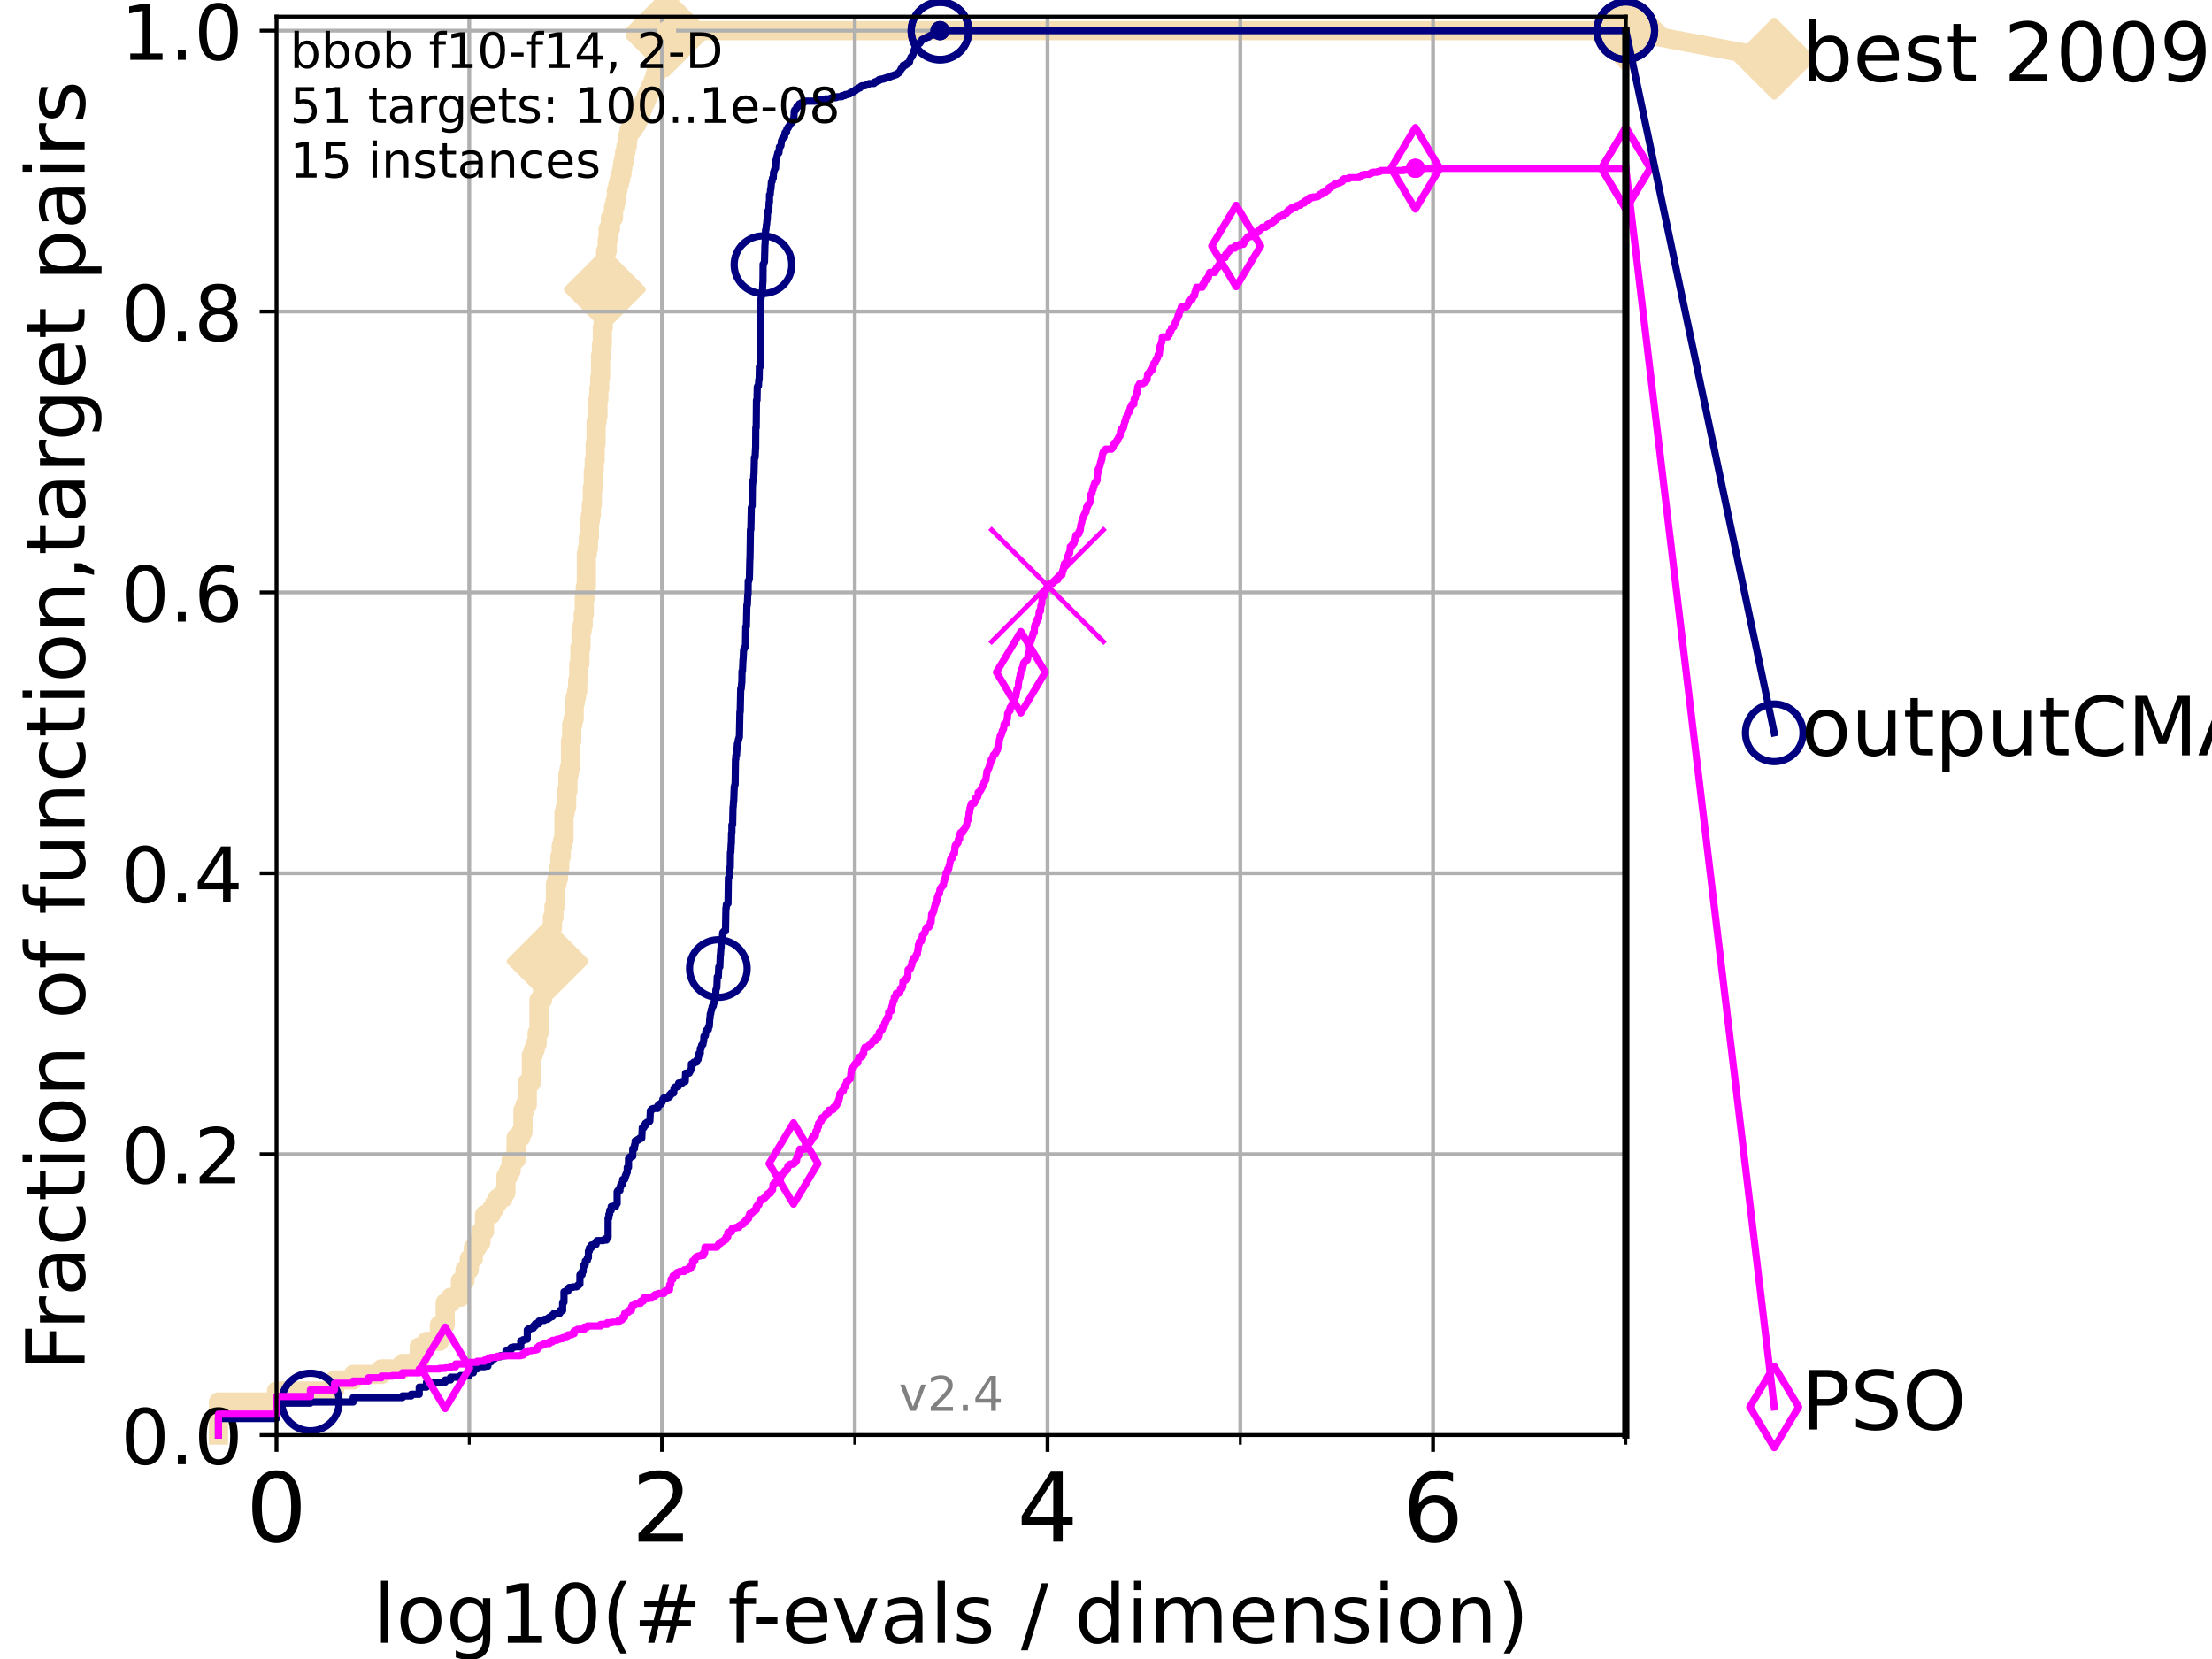 <?xml version="1.0" encoding="utf-8" standalone="no"?>
<!DOCTYPE svg PUBLIC "-//W3C//DTD SVG 1.1//EN"
  "http://www.w3.org/Graphics/SVG/1.1/DTD/svg11.dtd">
<!-- Created with matplotlib (https://matplotlib.org/) -->
<svg height="345.6pt" version="1.1" viewBox="0 0 460.8 345.6" width="460.8pt" xmlns="http://www.w3.org/2000/svg" xmlns:xlink="http://www.w3.org/1999/xlink">
 <defs>
  <style type="text/css">*{stroke-linecap:butt;stroke-linejoin:round;}</style>
 </defs>
 <g id="figure_1">
  <g id="patch_1">
   <path d="M 0 345.6 
L 460.8 345.6 
L 460.8 0 
L 0 0 
z
" style="fill:#ffffff;"/>
  </g>
  <g id="axes_1">
   <g id="patch_2">
    <path d="M 57.6 298.944 
L 338.688 298.944 
L 338.688 3.456 
L 57.6 3.456 
z
" style="fill:#ffffff;"/>
   </g>
   <g id="line2d_1">
    <path d="M 45.512 298.944 
L 45.512 292.06 
L 57.6 292.06 
L 57.6 289.766 
L 69.688 289.766 
L 69.688 287.471 
L 73.579 287.471 
L 73.579 286.324 
L 79.447 286.324 
L 79.447 285.176 
L 83.83 285.176 
L 83.83 284.029 
L 87.33 284.029 
L 87.33 280.587 
L 88.847 280.587 
L 88.847 279.44 
L 91.535 279.44 
L 91.535 275.998 
L 92.738 275.998 
L 92.738 271.409 
L 93.864 271.409 
L 93.864 270.261 
L 95.918 270.261 
L 95.918 266.82 
L 96.861 266.82 
L 96.861 264.525 
L 97.755 264.525 
L 97.755 262.23 
L 98.606 262.23 
L 98.606 259.936 
L 99.418 259.936 
L 99.418 258.788 
L 100.193 258.788 
L 100.193 256.494 
L 100.935 256.494 
L 100.935 253.052 
L 102.331 253.052 
L 102.331 251.905 
L 102.989 251.905 
L 102.989 250.757 
L 103.623 250.757 
L 103.623 249.61 
L 104.826 249.61 
L 104.826 248.463 
L 105.398 248.463 
L 105.398 245.021 
L 105.952 245.021 
L 105.952 243.873 
L 106.489 243.873 
L 106.489 241.579 
L 107.515 241.579 
L 107.515 236.99 
L 108.484 236.99 
L 108.484 235.842 
L 108.949 235.842 
L 108.949 231.253 
L 109.402 231.253 
L 109.402 230.106 
L 109.843 230.106 
L 109.843 225.517 
L 110.694 225.517 
L 110.694 219.78 
L 111.105 219.78 
L 111.105 218.633 
L 111.506 218.633 
L 111.506 217.485 
L 111.897 217.485 
L 111.897 215.191 
L 112.281 215.191 
L 112.281 208.307 
L 113.023 208.307 
L 113.023 206.012 
L 113.383 206.012 
L 113.383 203.718 
L 113.735 203.718 
L 113.735 200.276 
L 114.08 200.276 
L 114.08 195.687 
L 114.751 195.687 
L 114.751 193.392 
L 115.077 193.392 
L 115.077 191.097 
L 115.397 191.097 
L 115.397 188.803 
L 115.711 188.803 
L 115.711 184.214 
L 116.02 184.214 
L 116.02 183.066 
L 116.323 183.066 
L 116.323 180.772 
L 116.621 180.772 
L 116.621 178.477 
L 116.914 178.477 
L 116.914 176.183 
L 117.203 176.183 
L 117.203 175.035 
L 117.486 175.035 
L 117.486 169.299 
L 117.765 169.299 
L 117.765 168.151 
L 118.04 168.151 
L 118.04 164.709 
L 118.31 164.709 
L 118.31 161.268 
L 118.577 161.268 
L 118.577 160.12 
L 118.839 160.12 
L 118.839 154.384 
L 119.097 154.384 
L 119.097 150.942 
L 119.352 150.942 
L 119.352 149.795 
L 119.603 149.795 
L 119.603 146.353 
L 119.85 146.353 
L 119.85 145.205 
L 120.094 145.205 
L 120.094 144.058 
L 120.335 144.058 
L 120.335 141.763 
L 120.572 141.763 
L 120.572 138.322 
L 120.806 138.322 
L 120.806 134.88 
L 121.037 134.88 
L 121.037 131.438 
L 121.265 131.438 
L 121.265 130.29 
L 121.49 130.29 
L 121.49 127.996 
L 121.712 127.996 
L 121.712 124.554 
L 121.931 124.554 
L 121.931 122.259 
L 122.148 122.259 
L 122.148 115.375 
L 122.362 115.375 
L 122.362 114.228 
L 122.573 114.228 
L 122.573 111.934 
L 122.782 111.934 
L 122.782 108.492 
L 122.989 108.492 
L 122.989 107.344 
L 123.193 107.344 
L 123.193 105.05 
L 123.394 105.05 
L 123.394 101.608 
L 123.594 101.608 
L 123.594 98.166 
L 123.791 98.166 
L 123.791 95.871 
L 123.985 95.871 
L 123.985 92.429 
L 124.178 92.429 
L 124.178 87.84 
L 124.369 87.84 
L 124.369 86.693 
L 124.557 86.693 
L 124.557 83.251 
L 124.744 83.251 
L 124.744 80.956 
L 124.928 80.956 
L 124.928 78.662 
L 125.111 78.662 
L 125.111 74.073 
L 125.292 74.073 
L 125.292 71.778 
L 125.471 71.778 
L 125.471 68.336 
L 125.648 68.336 
L 125.648 63.747 
L 125.823 63.747 
L 125.823 60.305 
L 125.996 60.305 
L 125.996 55.716 
L 126.168 55.716 
L 126.168 52.274 
L 126.507 52.274 
L 126.507 49.979 
L 126.674 49.979 
L 126.674 47.685 
L 127.165 47.685 
L 127.165 45.39 
L 127.799 45.39 
L 127.799 43.095 
L 128.108 43.095 
L 128.108 41.948 
L 128.411 41.948 
L 128.411 39.653 
L 128.709 39.653 
L 128.709 38.506 
L 129.002 38.506 
L 129.002 37.359 
L 129.291 37.359 
L 129.291 36.212 
L 129.574 36.212 
L 129.574 35.064 
L 129.714 35.064 
L 129.714 33.917 
L 129.991 33.917 
L 129.991 32.77 
L 130.128 32.77 
L 130.128 31.622 
L 130.398 31.622 
L 130.398 30.475 
L 130.665 30.475 
L 130.665 29.328 
L 130.796 29.328 
L 130.796 28.18 
L 131.056 28.18 
L 131.056 27.033 
L 131.938 27.033 
L 131.938 25.886 
L 132.66 25.886 
L 132.66 24.738 
L 133.239 24.738 
L 133.239 23.591 
L 133.578 23.591 
L 133.578 22.444 
L 134.019 22.444 
L 134.019 21.297 
L 134.556 21.297 
L 134.556 20.149 
L 135.077 20.149 
L 135.077 19.002 
L 135.582 19.002 
L 135.582 17.855 
L 136.073 17.855 
L 136.073 16.707 
L 136.457 16.707 
L 136.457 15.56 
L 136.739 15.56 
L 136.739 14.413 
L 137.108 14.413 
L 137.108 13.265 
L 137.469 13.265 
L 137.469 12.118 
L 137.911 12.118 
L 137.911 10.971 
L 138.084 10.971 
L 138.084 9.824 
L 138.256 9.824 
L 138.256 8.676 
L 138.595 8.676 
L 138.595 7.529 
L 138.845 7.529 
L 138.845 6.382 
L 338.688 6.382 
L 338.688 6.382 
" style="fill:none;stroke:#f5deb3;stroke-linecap:square;stroke-width:4;"/>
   </g>
   <g id="line2d_2">
    <defs>
     <path d="M -0 7.778 
L 7.778 0 
L 0 -7.778 
L -7.778 -0 
z
" id="m54d74bbdab" style="stroke:#f5deb3;stroke-linejoin:miter;stroke-width:1.5;"/>
    </defs>
    <g>
     <use style="fill:#f5deb3;stroke:#f5deb3;stroke-linejoin:miter;stroke-width:1.5;" x="114.08" xlink:href="#m54d74bbdab" y="200.276"/>
     <use style="fill:#f5deb3;stroke:#f5deb3;stroke-linejoin:miter;stroke-width:1.5;" x="125.996" xlink:href="#m54d74bbdab" y="60.305"/>
     <use style="fill:#f5deb3;stroke:#f5deb3;stroke-linejoin:miter;stroke-width:1.5;" x="138.845" xlink:href="#m54d74bbdab" y="7.529"/>
     <use style="fill:#f5deb3;stroke:#f5deb3;stroke-linejoin:miter;stroke-width:1.5;" x="138.845" xlink:href="#m54d74bbdab" y="6.382"/>
     <use style="fill:#f5deb3;stroke:#f5deb3;stroke-linejoin:miter;stroke-width:1.5;" x="138.845" xlink:href="#m54d74bbdab" y="6.382"/>
     <use style="fill:#f5deb3;stroke:#f5deb3;stroke-linejoin:miter;stroke-width:1.5;" x="338.688" xlink:href="#m54d74bbdab" y="6.382"/>
    </g>
   </g>
   <g id="line2d_3">
    <path style="fill:none;stroke:#f5deb3;stroke-linecap:square;stroke-width:4;"/>
    <g/>
   </g>
   <g id="line2d_4">
    <path d="M 338.688 6.382 
L 369.608 12.233 
" style="fill:none;stroke:#f5deb3;stroke-linecap:square;stroke-width:4;"/>
    <g>
     <use style="fill:#f5deb3;stroke:#f5deb3;stroke-linejoin:miter;stroke-width:1.5;" x="338.688" xlink:href="#m54d74bbdab" y="6.382"/>
     <use style="fill:#f5deb3;stroke:#f5deb3;stroke-linejoin:miter;stroke-width:1.5;" x="369.608" xlink:href="#m54d74bbdab" y="12.233"/>
    </g>
   </g>
   <g id="matplotlib.axis_1">
    <g id="xtick_1">
     <g id="line2d_5">
      <path clip-path="url(#p774ac69900)" d="M 57.6 298.944 
L 57.6 3.456 
" style="fill:none;stroke:#b0b0b0;stroke-linecap:square;stroke-width:0.8;"/>
     </g>
     <g id="line2d_6">
      <defs>
       <path d="M 0 0 
L 0 3.5 
" id="md12efa2814" style="stroke:#000000;stroke-width:0.8;"/>
      </defs>
      <g>
       <use style="stroke:#000000;stroke-width:0.8;" x="57.6" xlink:href="#md12efa2814" y="298.944"/>
      </g>
     </g>
     <g id="text_1">
      <!-- 0 -->
      <g transform="translate(51.237 321.141)scale(0.2 -0.2)">
       <defs>
        <path d="M 31.781 66.406 
Q 24.172 66.406 20.328 58.906 
Q 16.5 51.422 16.5 36.375 
Q 16.5 21.391 20.328 13.891 
Q 24.172 6.391 31.781 6.391 
Q 39.453 6.391 43.281 13.891 
Q 47.125 21.391 47.125 36.375 
Q 47.125 51.422 43.281 58.906 
Q 39.453 66.406 31.781 66.406 
z
M 31.781 74.219 
Q 44.047 74.219 50.516 64.516 
Q 56.984 54.828 56.984 36.375 
Q 56.984 17.969 50.516 8.266 
Q 44.047 -1.422 31.781 -1.422 
Q 19.531 -1.422 13.062 8.266 
Q 6.594 17.969 6.594 36.375 
Q 6.594 54.828 13.062 64.516 
Q 19.531 74.219 31.781 74.219 
z
" id="DejaVuSans-48"/>
       </defs>
       <use xlink:href="#DejaVuSans-48"/>
      </g>
     </g>
    </g>
    <g id="xtick_2">
     <g id="line2d_7">
      <path clip-path="url(#p774ac69900)" d="M 137.911 298.944 
L 137.911 3.456 
" style="fill:none;stroke:#b0b0b0;stroke-linecap:square;stroke-width:0.8;"/>
     </g>
     <g id="line2d_8">
      <g>
       <use style="stroke:#000000;stroke-width:0.8;" x="137.911" xlink:href="#md12efa2814" y="298.944"/>
      </g>
     </g>
     <g id="text_2">
      <!-- 2 -->
      <g transform="translate(131.548 321.141)scale(0.2 -0.2)">
       <defs>
        <path d="M 19.188 8.297 
L 53.609 8.297 
L 53.609 0 
L 7.328 0 
L 7.328 8.297 
Q 12.938 14.109 22.625 23.891 
Q 32.328 33.688 34.812 36.531 
Q 39.547 41.844 41.422 45.531 
Q 43.312 49.219 43.312 52.781 
Q 43.312 58.594 39.234 62.25 
Q 35.156 65.922 28.609 65.922 
Q 23.969 65.922 18.812 64.312 
Q 13.672 62.703 7.812 59.422 
L 7.812 69.391 
Q 13.766 71.781 18.938 73 
Q 24.125 74.219 28.422 74.219 
Q 39.75 74.219 46.484 68.547 
Q 53.219 62.891 53.219 53.422 
Q 53.219 48.922 51.531 44.891 
Q 49.859 40.875 45.406 35.406 
Q 44.188 33.984 37.641 27.219 
Q 31.109 20.453 19.188 8.297 
z
" id="DejaVuSans-50"/>
       </defs>
       <use xlink:href="#DejaVuSans-50"/>
      </g>
     </g>
    </g>
    <g id="xtick_3">
     <g id="line2d_9">
      <path clip-path="url(#p774ac69900)" d="M 218.222 298.944 
L 218.222 3.456 
" style="fill:none;stroke:#b0b0b0;stroke-linecap:square;stroke-width:0.8;"/>
     </g>
     <g id="line2d_10">
      <g>
       <use style="stroke:#000000;stroke-width:0.8;" x="218.222" xlink:href="#md12efa2814" y="298.944"/>
      </g>
     </g>
     <g id="text_3">
      <!-- 4 -->
      <g transform="translate(211.859 321.141)scale(0.2 -0.2)">
       <defs>
        <path d="M 37.797 64.312 
L 12.891 25.391 
L 37.797 25.391 
z
M 35.203 72.906 
L 47.609 72.906 
L 47.609 25.391 
L 58.016 25.391 
L 58.016 17.188 
L 47.609 17.188 
L 47.609 0 
L 37.797 0 
L 37.797 17.188 
L 4.891 17.188 
L 4.891 26.703 
z
" id="DejaVuSans-52"/>
       </defs>
       <use xlink:href="#DejaVuSans-52"/>
      </g>
     </g>
    </g>
    <g id="xtick_4">
     <g id="line2d_11">
      <path clip-path="url(#p774ac69900)" d="M 298.533 298.944 
L 298.533 3.456 
" style="fill:none;stroke:#b0b0b0;stroke-linecap:square;stroke-width:0.8;"/>
     </g>
     <g id="line2d_12">
      <g>
       <use style="stroke:#000000;stroke-width:0.8;" x="298.533" xlink:href="#md12efa2814" y="298.944"/>
      </g>
     </g>
     <g id="text_4">
      <!-- 6 -->
      <g transform="translate(292.17 321.141)scale(0.2 -0.2)">
       <defs>
        <path d="M 33.016 40.375 
Q 26.375 40.375 22.484 35.828 
Q 18.609 31.297 18.609 23.391 
Q 18.609 15.531 22.484 10.953 
Q 26.375 6.391 33.016 6.391 
Q 39.656 6.391 43.531 10.953 
Q 47.406 15.531 47.406 23.391 
Q 47.406 31.297 43.531 35.828 
Q 39.656 40.375 33.016 40.375 
z
M 52.594 71.297 
L 52.594 62.312 
Q 48.875 64.062 45.094 64.984 
Q 41.312 65.922 37.594 65.922 
Q 27.828 65.922 22.672 59.328 
Q 17.531 52.734 16.797 39.406 
Q 19.672 43.656 24.016 45.922 
Q 28.375 48.188 33.594 48.188 
Q 44.578 48.188 50.953 41.516 
Q 57.328 34.859 57.328 23.391 
Q 57.328 12.156 50.688 5.359 
Q 44.047 -1.422 33.016 -1.422 
Q 20.359 -1.422 13.672 8.266 
Q 6.984 17.969 6.984 36.375 
Q 6.984 53.656 15.188 63.938 
Q 23.391 74.219 37.203 74.219 
Q 40.922 74.219 44.703 73.484 
Q 48.484 72.75 52.594 71.297 
z
" id="DejaVuSans-54"/>
       </defs>
       <use xlink:href="#DejaVuSans-54"/>
      </g>
     </g>
    </g>
    <g id="xtick_5">
     <g id="line2d_13">
      <path clip-path="url(#p774ac69900)" d="M 97.755 298.944 
L 97.755 3.456 
" style="fill:none;stroke:#b0b0b0;stroke-linecap:square;stroke-width:0.8;"/>
     </g>
     <g id="line2d_14">
      <defs>
       <path d="M 0 0 
L 0 2 
" id="m55d9298cbf" style="stroke:#000000;stroke-width:0.6;"/>
      </defs>
      <g>
       <use style="stroke:#000000;stroke-width:0.6;" x="97.755" xlink:href="#m55d9298cbf" y="298.944"/>
      </g>
     </g>
    </g>
    <g id="xtick_6">
     <g id="line2d_15">
      <path clip-path="url(#p774ac69900)" d="M 178.066 298.944 
L 178.066 3.456 
" style="fill:none;stroke:#b0b0b0;stroke-linecap:square;stroke-width:0.8;"/>
     </g>
     <g id="line2d_16">
      <g>
       <use style="stroke:#000000;stroke-width:0.6;" x="178.066" xlink:href="#m55d9298cbf" y="298.944"/>
      </g>
     </g>
    </g>
    <g id="xtick_7">
     <g id="line2d_17">
      <path clip-path="url(#p774ac69900)" d="M 258.377 298.944 
L 258.377 3.456 
" style="fill:none;stroke:#b0b0b0;stroke-linecap:square;stroke-width:0.8;"/>
     </g>
     <g id="line2d_18">
      <g>
       <use style="stroke:#000000;stroke-width:0.6;" x="258.377" xlink:href="#m55d9298cbf" y="298.944"/>
      </g>
     </g>
    </g>
    <g id="xtick_8">
     <g id="line2d_19">
      <path clip-path="url(#p774ac69900)" d="M 338.688 298.944 
L 338.688 3.456 
" style="fill:none;stroke:#b0b0b0;stroke-linecap:square;stroke-width:0.8;"/>
     </g>
     <g id="line2d_20">
      <g>
       <use style="stroke:#000000;stroke-width:0.6;" x="338.688" xlink:href="#m55d9298cbf" y="298.944"/>
      </g>
     </g>
    </g>
    <g id="text_5">
     <!-- log10(# f-evals / dimension) -->
     <g transform="translate(77.764 342.218)scale(0.17 -0.17)">
      <defs>
       <path d="M 9.422 75.984 
L 18.406 75.984 
L 18.406 0 
L 9.422 0 
z
" id="DejaVuSans-108"/>
       <path d="M 30.609 48.391 
Q 23.391 48.391 19.188 42.75 
Q 14.984 37.109 14.984 27.297 
Q 14.984 17.484 19.156 11.844 
Q 23.344 6.203 30.609 6.203 
Q 37.797 6.203 41.984 11.859 
Q 46.188 17.531 46.188 27.297 
Q 46.188 37.016 41.984 42.703 
Q 37.797 48.391 30.609 48.391 
z
M 30.609 56 
Q 42.328 56 49.016 48.375 
Q 55.719 40.766 55.719 27.297 
Q 55.719 13.875 49.016 6.219 
Q 42.328 -1.422 30.609 -1.422 
Q 18.844 -1.422 12.172 6.219 
Q 5.516 13.875 5.516 27.297 
Q 5.516 40.766 12.172 48.375 
Q 18.844 56 30.609 56 
z
" id="DejaVuSans-111"/>
       <path d="M 45.406 27.984 
Q 45.406 37.75 41.375 43.109 
Q 37.359 48.484 30.078 48.484 
Q 22.859 48.484 18.828 43.109 
Q 14.797 37.75 14.797 27.984 
Q 14.797 18.266 18.828 12.891 
Q 22.859 7.516 30.078 7.516 
Q 37.359 7.516 41.375 12.891 
Q 45.406 18.266 45.406 27.984 
z
M 54.391 6.781 
Q 54.391 -7.172 48.188 -13.984 
Q 42 -20.797 29.203 -20.797 
Q 24.469 -20.797 20.266 -20.094 
Q 16.062 -19.391 12.109 -17.922 
L 12.109 -9.188 
Q 16.062 -11.328 19.922 -12.344 
Q 23.781 -13.375 27.781 -13.375 
Q 36.625 -13.375 41.016 -8.766 
Q 45.406 -4.156 45.406 5.172 
L 45.406 9.625 
Q 42.625 4.781 38.281 2.391 
Q 33.938 0 27.875 0 
Q 17.828 0 11.672 7.656 
Q 5.516 15.328 5.516 27.984 
Q 5.516 40.672 11.672 48.328 
Q 17.828 56 27.875 56 
Q 33.938 56 38.281 53.609 
Q 42.625 51.219 45.406 46.391 
L 45.406 54.688 
L 54.391 54.688 
z
" id="DejaVuSans-103"/>
       <path d="M 12.406 8.297 
L 28.516 8.297 
L 28.516 63.922 
L 10.984 60.406 
L 10.984 69.391 
L 28.422 72.906 
L 38.281 72.906 
L 38.281 8.297 
L 54.391 8.297 
L 54.391 0 
L 12.406 0 
z
" id="DejaVuSans-49"/>
       <path d="M 31 75.875 
Q 24.469 64.656 21.281 53.656 
Q 18.109 42.672 18.109 31.391 
Q 18.109 20.125 21.312 9.062 
Q 24.516 -2 31 -13.188 
L 23.188 -13.188 
Q 15.875 -1.703 12.234 9.375 
Q 8.594 20.453 8.594 31.391 
Q 8.594 42.281 12.203 53.312 
Q 15.828 64.359 23.188 75.875 
z
" id="DejaVuSans-40"/>
       <path d="M 51.125 44 
L 36.922 44 
L 32.812 27.688 
L 47.125 27.688 
z
M 43.797 71.781 
L 38.719 51.516 
L 52.984 51.516 
L 58.109 71.781 
L 65.922 71.781 
L 60.891 51.516 
L 76.125 51.516 
L 76.125 44 
L 58.984 44 
L 54.984 27.688 
L 70.516 27.688 
L 70.516 20.219 
L 53.078 20.219 
L 48 0 
L 40.188 0 
L 45.219 20.219 
L 30.906 20.219 
L 25.875 0 
L 18.016 0 
L 23.094 20.219 
L 7.719 20.219 
L 7.719 27.688 
L 24.906 27.688 
L 29 44 
L 13.281 44 
L 13.281 51.516 
L 30.906 51.516 
L 35.891 71.781 
z
" id="DejaVuSans-35"/>
       <path id="DejaVuSans-32"/>
       <path d="M 37.109 75.984 
L 37.109 68.5 
L 28.516 68.5 
Q 23.688 68.5 21.797 66.547 
Q 19.922 64.594 19.922 59.516 
L 19.922 54.688 
L 34.719 54.688 
L 34.719 47.703 
L 19.922 47.703 
L 19.922 0 
L 10.891 0 
L 10.891 47.703 
L 2.297 47.703 
L 2.297 54.688 
L 10.891 54.688 
L 10.891 58.5 
Q 10.891 67.625 15.141 71.797 
Q 19.391 75.984 28.609 75.984 
z
" id="DejaVuSans-102"/>
       <path d="M 4.891 31.391 
L 31.203 31.391 
L 31.203 23.391 
L 4.891 23.391 
z
" id="DejaVuSans-45"/>
       <path d="M 56.203 29.594 
L 56.203 25.203 
L 14.891 25.203 
Q 15.484 15.922 20.484 11.062 
Q 25.484 6.203 34.422 6.203 
Q 39.594 6.203 44.453 7.469 
Q 49.312 8.734 54.109 11.281 
L 54.109 2.781 
Q 49.266 0.734 44.188 -0.344 
Q 39.109 -1.422 33.891 -1.422 
Q 20.797 -1.422 13.156 6.188 
Q 5.516 13.812 5.516 26.812 
Q 5.516 40.234 12.766 48.109 
Q 20.016 56 32.328 56 
Q 43.359 56 49.781 48.891 
Q 56.203 41.797 56.203 29.594 
z
M 47.219 32.234 
Q 47.125 39.594 43.094 43.984 
Q 39.062 48.391 32.422 48.391 
Q 24.906 48.391 20.391 44.141 
Q 15.875 39.891 15.188 32.172 
z
" id="DejaVuSans-101"/>
       <path d="M 2.984 54.688 
L 12.5 54.688 
L 29.594 8.797 
L 46.688 54.688 
L 56.203 54.688 
L 35.688 0 
L 23.484 0 
z
" id="DejaVuSans-118"/>
       <path d="M 34.281 27.484 
Q 23.391 27.484 19.188 25 
Q 14.984 22.516 14.984 16.5 
Q 14.984 11.719 18.141 8.906 
Q 21.297 6.109 26.703 6.109 
Q 34.188 6.109 38.703 11.406 
Q 43.219 16.703 43.219 25.484 
L 43.219 27.484 
z
M 52.203 31.203 
L 52.203 0 
L 43.219 0 
L 43.219 8.297 
Q 40.141 3.328 35.547 0.953 
Q 30.953 -1.422 24.312 -1.422 
Q 15.922 -1.422 10.953 3.297 
Q 6 8.016 6 15.922 
Q 6 25.141 12.172 29.828 
Q 18.359 34.516 30.609 34.516 
L 43.219 34.516 
L 43.219 35.406 
Q 43.219 41.609 39.141 45 
Q 35.062 48.391 27.688 48.391 
Q 23 48.391 18.547 47.266 
Q 14.109 46.141 10.016 43.891 
L 10.016 52.203 
Q 14.938 54.109 19.578 55.047 
Q 24.219 56 28.609 56 
Q 40.484 56 46.344 49.844 
Q 52.203 43.703 52.203 31.203 
z
" id="DejaVuSans-97"/>
       <path d="M 44.281 53.078 
L 44.281 44.578 
Q 40.484 46.531 36.375 47.5 
Q 32.281 48.484 27.875 48.484 
Q 21.188 48.484 17.844 46.438 
Q 14.5 44.391 14.5 40.281 
Q 14.5 37.156 16.891 35.375 
Q 19.281 33.594 26.516 31.984 
L 29.594 31.297 
Q 39.156 29.25 43.188 25.516 
Q 47.219 21.781 47.219 15.094 
Q 47.219 7.469 41.188 3.016 
Q 35.156 -1.422 24.609 -1.422 
Q 20.219 -1.422 15.453 -0.562 
Q 10.688 0.297 5.422 2 
L 5.422 11.281 
Q 10.406 8.688 15.234 7.391 
Q 20.062 6.109 24.812 6.109 
Q 31.156 6.109 34.562 8.281 
Q 37.984 10.453 37.984 14.406 
Q 37.984 18.062 35.516 20.016 
Q 33.062 21.969 24.703 23.781 
L 21.578 24.516 
Q 13.234 26.266 9.516 29.906 
Q 5.812 33.547 5.812 39.891 
Q 5.812 47.609 11.281 51.797 
Q 16.75 56 26.812 56 
Q 31.781 56 36.172 55.266 
Q 40.578 54.547 44.281 53.078 
z
" id="DejaVuSans-115"/>
       <path d="M 25.391 72.906 
L 33.688 72.906 
L 8.297 -9.281 
L 0 -9.281 
z
" id="DejaVuSans-47"/>
       <path d="M 45.406 46.391 
L 45.406 75.984 
L 54.391 75.984 
L 54.391 0 
L 45.406 0 
L 45.406 8.203 
Q 42.578 3.328 38.25 0.953 
Q 33.938 -1.422 27.875 -1.422 
Q 17.969 -1.422 11.734 6.484 
Q 5.516 14.406 5.516 27.297 
Q 5.516 40.188 11.734 48.094 
Q 17.969 56 27.875 56 
Q 33.938 56 38.25 53.625 
Q 42.578 51.266 45.406 46.391 
z
M 14.797 27.297 
Q 14.797 17.391 18.875 11.75 
Q 22.953 6.109 30.078 6.109 
Q 37.203 6.109 41.297 11.75 
Q 45.406 17.391 45.406 27.297 
Q 45.406 37.203 41.297 42.844 
Q 37.203 48.484 30.078 48.484 
Q 22.953 48.484 18.875 42.844 
Q 14.797 37.203 14.797 27.297 
z
" id="DejaVuSans-100"/>
       <path d="M 9.422 54.688 
L 18.406 54.688 
L 18.406 0 
L 9.422 0 
z
M 9.422 75.984 
L 18.406 75.984 
L 18.406 64.594 
L 9.422 64.594 
z
" id="DejaVuSans-105"/>
       <path d="M 52 44.188 
Q 55.375 50.25 60.062 53.125 
Q 64.75 56 71.094 56 
Q 79.641 56 84.281 50.016 
Q 88.922 44.047 88.922 33.016 
L 88.922 0 
L 79.891 0 
L 79.891 32.719 
Q 79.891 40.578 77.094 44.375 
Q 74.312 48.188 68.609 48.188 
Q 61.625 48.188 57.562 43.547 
Q 53.516 38.922 53.516 30.906 
L 53.516 0 
L 44.484 0 
L 44.484 32.719 
Q 44.484 40.625 41.703 44.406 
Q 38.922 48.188 33.109 48.188 
Q 26.219 48.188 22.156 43.531 
Q 18.109 38.875 18.109 30.906 
L 18.109 0 
L 9.078 0 
L 9.078 54.688 
L 18.109 54.688 
L 18.109 46.188 
Q 21.188 51.219 25.484 53.609 
Q 29.781 56 35.688 56 
Q 41.656 56 45.828 52.969 
Q 50 49.953 52 44.188 
z
" id="DejaVuSans-109"/>
       <path d="M 54.891 33.016 
L 54.891 0 
L 45.906 0 
L 45.906 32.719 
Q 45.906 40.484 42.875 44.328 
Q 39.844 48.188 33.797 48.188 
Q 26.516 48.188 22.312 43.547 
Q 18.109 38.922 18.109 30.906 
L 18.109 0 
L 9.078 0 
L 9.078 54.688 
L 18.109 54.688 
L 18.109 46.188 
Q 21.344 51.125 25.703 53.562 
Q 30.078 56 35.797 56 
Q 45.219 56 50.047 50.172 
Q 54.891 44.344 54.891 33.016 
z
" id="DejaVuSans-110"/>
       <path d="M 8.016 75.875 
L 15.828 75.875 
Q 23.141 64.359 26.781 53.312 
Q 30.422 42.281 30.422 31.391 
Q 30.422 20.453 26.781 9.375 
Q 23.141 -1.703 15.828 -13.188 
L 8.016 -13.188 
Q 14.5 -2 17.703 9.062 
Q 20.906 20.125 20.906 31.391 
Q 20.906 42.672 17.703 53.656 
Q 14.5 64.656 8.016 75.875 
z
" id="DejaVuSans-41"/>
      </defs>
      <use xlink:href="#DejaVuSans-108"/>
      <use x="27.783" xlink:href="#DejaVuSans-111"/>
      <use x="88.965" xlink:href="#DejaVuSans-103"/>
      <use x="152.441" xlink:href="#DejaVuSans-49"/>
      <use x="216.064" xlink:href="#DejaVuSans-48"/>
      <use x="279.688" xlink:href="#DejaVuSans-40"/>
      <use x="318.701" xlink:href="#DejaVuSans-35"/>
      <use x="402.49" xlink:href="#DejaVuSans-32"/>
      <use x="434.277" xlink:href="#DejaVuSans-102"/>
      <use x="463.982" xlink:href="#DejaVuSans-45"/>
      <use x="500.066" xlink:href="#DejaVuSans-101"/>
      <use x="561.59" xlink:href="#DejaVuSans-118"/>
      <use x="620.77" xlink:href="#DejaVuSans-97"/>
      <use x="682.049" xlink:href="#DejaVuSans-108"/>
      <use x="709.832" xlink:href="#DejaVuSans-115"/>
      <use x="761.932" xlink:href="#DejaVuSans-32"/>
      <use x="793.719" xlink:href="#DejaVuSans-47"/>
      <use x="827.41" xlink:href="#DejaVuSans-32"/>
      <use x="859.197" xlink:href="#DejaVuSans-100"/>
      <use x="922.674" xlink:href="#DejaVuSans-105"/>
      <use x="950.457" xlink:href="#DejaVuSans-109"/>
      <use x="1047.869" xlink:href="#DejaVuSans-101"/>
      <use x="1109.393" xlink:href="#DejaVuSans-110"/>
      <use x="1172.771" xlink:href="#DejaVuSans-115"/>
      <use x="1224.871" xlink:href="#DejaVuSans-105"/>
      <use x="1252.654" xlink:href="#DejaVuSans-111"/>
      <use x="1313.836" xlink:href="#DejaVuSans-110"/>
      <use x="1377.215" xlink:href="#DejaVuSans-41"/>
     </g>
    </g>
   </g>
   <g id="matplotlib.axis_2">
    <g id="ytick_1">
     <g id="line2d_21">
      <path clip-path="url(#p774ac69900)" d="M 57.6 298.944 
L 338.688 298.944 
" style="fill:none;stroke:#b0b0b0;stroke-linecap:square;stroke-width:0.8;"/>
     </g>
     <g id="line2d_22">
      <defs>
       <path d="M 0 0 
L -3.5 0 
" id="m64e9c75e8e" style="stroke:#000000;stroke-width:0.8;"/>
      </defs>
      <g>
       <use style="stroke:#000000;stroke-width:0.8;" x="57.6" xlink:href="#m64e9c75e8e" y="298.944"/>
      </g>
     </g>
     <g id="text_6">
      <!-- 0.0 -->
      <g transform="translate(25.155 305.023)scale(0.16 -0.16)">
       <defs>
        <path d="M 10.688 12.406 
L 21 12.406 
L 21 0 
L 10.688 0 
z
" id="DejaVuSans-46"/>
       </defs>
       <use xlink:href="#DejaVuSans-48"/>
       <use x="63.623" xlink:href="#DejaVuSans-46"/>
       <use x="95.41" xlink:href="#DejaVuSans-48"/>
      </g>
     </g>
    </g>
    <g id="ytick_2">
     <g id="line2d_23">
      <path clip-path="url(#p774ac69900)" d="M 57.6 240.432 
L 338.688 240.432 
" style="fill:none;stroke:#b0b0b0;stroke-linecap:square;stroke-width:0.8;"/>
     </g>
     <g id="line2d_24">
      <g>
       <use style="stroke:#000000;stroke-width:0.8;" x="57.6" xlink:href="#m64e9c75e8e" y="240.432"/>
      </g>
     </g>
     <g id="text_7">
      <!-- 0.2 -->
      <g transform="translate(25.155 246.51)scale(0.16 -0.16)">
       <use xlink:href="#DejaVuSans-48"/>
       <use x="63.623" xlink:href="#DejaVuSans-46"/>
       <use x="95.41" xlink:href="#DejaVuSans-50"/>
      </g>
     </g>
    </g>
    <g id="ytick_3">
     <g id="line2d_25">
      <path clip-path="url(#p774ac69900)" d="M 57.6 181.919 
L 338.688 181.919 
" style="fill:none;stroke:#b0b0b0;stroke-linecap:square;stroke-width:0.8;"/>
     </g>
     <g id="line2d_26">
      <g>
       <use style="stroke:#000000;stroke-width:0.8;" x="57.6" xlink:href="#m64e9c75e8e" y="181.919"/>
      </g>
     </g>
     <g id="text_8">
      <!-- 0.4 -->
      <g transform="translate(25.155 187.998)scale(0.16 -0.16)">
       <use xlink:href="#DejaVuSans-48"/>
       <use x="63.623" xlink:href="#DejaVuSans-46"/>
       <use x="95.41" xlink:href="#DejaVuSans-52"/>
      </g>
     </g>
    </g>
    <g id="ytick_4">
     <g id="line2d_27">
      <path clip-path="url(#p774ac69900)" d="M 57.6 123.407 
L 338.688 123.407 
" style="fill:none;stroke:#b0b0b0;stroke-linecap:square;stroke-width:0.8;"/>
     </g>
     <g id="line2d_28">
      <g>
       <use style="stroke:#000000;stroke-width:0.8;" x="57.6" xlink:href="#m64e9c75e8e" y="123.407"/>
      </g>
     </g>
     <g id="text_9">
      <!-- 0.6 -->
      <g transform="translate(25.155 129.485)scale(0.16 -0.16)">
       <use xlink:href="#DejaVuSans-48"/>
       <use x="63.623" xlink:href="#DejaVuSans-46"/>
       <use x="95.41" xlink:href="#DejaVuSans-54"/>
      </g>
     </g>
    </g>
    <g id="ytick_5">
     <g id="line2d_29">
      <path clip-path="url(#p774ac69900)" d="M 57.6 64.894 
L 338.688 64.894 
" style="fill:none;stroke:#b0b0b0;stroke-linecap:square;stroke-width:0.8;"/>
     </g>
     <g id="line2d_30">
      <g>
       <use style="stroke:#000000;stroke-width:0.8;" x="57.6" xlink:href="#m64e9c75e8e" y="64.894"/>
      </g>
     </g>
     <g id="text_10">
      <!-- 0.8 -->
      <g transform="translate(25.155 70.973)scale(0.16 -0.16)">
       <defs>
        <path d="M 31.781 34.625 
Q 24.75 34.625 20.719 30.859 
Q 16.703 27.094 16.703 20.516 
Q 16.703 13.922 20.719 10.156 
Q 24.75 6.391 31.781 6.391 
Q 38.812 6.391 42.859 10.172 
Q 46.922 13.969 46.922 20.516 
Q 46.922 27.094 42.891 30.859 
Q 38.875 34.625 31.781 34.625 
z
M 21.922 38.812 
Q 15.578 40.375 12.031 44.719 
Q 8.5 49.078 8.5 55.328 
Q 8.5 64.062 14.719 69.141 
Q 20.953 74.219 31.781 74.219 
Q 42.672 74.219 48.875 69.141 
Q 55.078 64.062 55.078 55.328 
Q 55.078 49.078 51.531 44.719 
Q 48 40.375 41.703 38.812 
Q 48.828 37.156 52.797 32.312 
Q 56.781 27.484 56.781 20.516 
Q 56.781 9.906 50.312 4.234 
Q 43.844 -1.422 31.781 -1.422 
Q 19.734 -1.422 13.25 4.234 
Q 6.781 9.906 6.781 20.516 
Q 6.781 27.484 10.781 32.312 
Q 14.797 37.156 21.922 38.812 
z
M 18.312 54.391 
Q 18.312 48.734 21.844 45.562 
Q 25.391 42.391 31.781 42.391 
Q 38.141 42.391 41.719 45.562 
Q 45.312 48.734 45.312 54.391 
Q 45.312 60.062 41.719 63.234 
Q 38.141 66.406 31.781 66.406 
Q 25.391 66.406 21.844 63.234 
Q 18.312 60.062 18.312 54.391 
z
" id="DejaVuSans-56"/>
       </defs>
       <use xlink:href="#DejaVuSans-48"/>
       <use x="63.623" xlink:href="#DejaVuSans-46"/>
       <use x="95.41" xlink:href="#DejaVuSans-56"/>
      </g>
     </g>
    </g>
    <g id="ytick_6">
     <g id="line2d_31">
      <path clip-path="url(#p774ac69900)" d="M 57.6 6.382 
L 338.688 6.382 
" style="fill:none;stroke:#b0b0b0;stroke-linecap:square;stroke-width:0.8;"/>
     </g>
     <g id="line2d_32">
      <g>
       <use style="stroke:#000000;stroke-width:0.8;" x="57.6" xlink:href="#m64e9c75e8e" y="6.382"/>
      </g>
     </g>
     <g id="text_11">
      <!-- 1.0 -->
      <g transform="translate(25.155 12.46)scale(0.16 -0.16)">
       <use xlink:href="#DejaVuSans-49"/>
       <use x="63.623" xlink:href="#DejaVuSans-46"/>
       <use x="95.41" xlink:href="#DejaVuSans-48"/>
      </g>
     </g>
    </g>
    <g id="text_12">
     <!-- Fraction of function,target pairs -->
     <g transform="translate(17.62 285.585)rotate(-90)scale(0.17 -0.17)">
      <defs>
       <path d="M 9.812 72.906 
L 51.703 72.906 
L 51.703 64.594 
L 19.672 64.594 
L 19.672 43.109 
L 48.578 43.109 
L 48.578 34.812 
L 19.672 34.812 
L 19.672 0 
L 9.812 0 
z
" id="DejaVuSans-70"/>
       <path d="M 41.109 46.297 
Q 39.594 47.172 37.812 47.578 
Q 36.031 48 33.891 48 
Q 26.266 48 22.188 43.047 
Q 18.109 38.094 18.109 28.812 
L 18.109 0 
L 9.078 0 
L 9.078 54.688 
L 18.109 54.688 
L 18.109 46.188 
Q 20.953 51.172 25.484 53.578 
Q 30.031 56 36.531 56 
Q 37.453 56 38.578 55.875 
Q 39.703 55.766 41.062 55.516 
z
" id="DejaVuSans-114"/>
       <path d="M 48.781 52.594 
L 48.781 44.188 
Q 44.969 46.297 41.141 47.344 
Q 37.312 48.391 33.406 48.391 
Q 24.656 48.391 19.812 42.844 
Q 14.984 37.312 14.984 27.297 
Q 14.984 17.281 19.812 11.734 
Q 24.656 6.203 33.406 6.203 
Q 37.312 6.203 41.141 7.25 
Q 44.969 8.297 48.781 10.406 
L 48.781 2.094 
Q 45.016 0.344 40.984 -0.531 
Q 36.969 -1.422 32.422 -1.422 
Q 20.062 -1.422 12.781 6.344 
Q 5.516 14.109 5.516 27.297 
Q 5.516 40.672 12.859 48.328 
Q 20.219 56 33.016 56 
Q 37.156 56 41.109 55.141 
Q 45.062 54.297 48.781 52.594 
z
" id="DejaVuSans-99"/>
       <path d="M 18.312 70.219 
L 18.312 54.688 
L 36.812 54.688 
L 36.812 47.703 
L 18.312 47.703 
L 18.312 18.016 
Q 18.312 11.328 20.141 9.422 
Q 21.969 7.516 27.594 7.516 
L 36.812 7.516 
L 36.812 0 
L 27.594 0 
Q 17.188 0 13.234 3.875 
Q 9.281 7.766 9.281 18.016 
L 9.281 47.703 
L 2.688 47.703 
L 2.688 54.688 
L 9.281 54.688 
L 9.281 70.219 
z
" id="DejaVuSans-116"/>
       <path d="M 8.5 21.578 
L 8.5 54.688 
L 17.484 54.688 
L 17.484 21.922 
Q 17.484 14.156 20.5 10.266 
Q 23.531 6.391 29.594 6.391 
Q 36.859 6.391 41.078 11.031 
Q 45.312 15.672 45.312 23.688 
L 45.312 54.688 
L 54.297 54.688 
L 54.297 0 
L 45.312 0 
L 45.312 8.406 
Q 42.047 3.422 37.719 1 
Q 33.406 -1.422 27.688 -1.422 
Q 18.266 -1.422 13.375 4.438 
Q 8.5 10.297 8.5 21.578 
z
M 31.109 56 
z
" id="DejaVuSans-117"/>
       <path d="M 11.719 12.406 
L 22.016 12.406 
L 22.016 4 
L 14.016 -11.625 
L 7.719 -11.625 
L 11.719 4 
z
" id="DejaVuSans-44"/>
       <path d="M 18.109 8.203 
L 18.109 -20.797 
L 9.078 -20.797 
L 9.078 54.688 
L 18.109 54.688 
L 18.109 46.391 
Q 20.953 51.266 25.266 53.625 
Q 29.594 56 35.594 56 
Q 45.562 56 51.781 48.094 
Q 58.016 40.188 58.016 27.297 
Q 58.016 14.406 51.781 6.484 
Q 45.562 -1.422 35.594 -1.422 
Q 29.594 -1.422 25.266 0.953 
Q 20.953 3.328 18.109 8.203 
z
M 48.688 27.297 
Q 48.688 37.203 44.609 42.844 
Q 40.531 48.484 33.406 48.484 
Q 26.266 48.484 22.188 42.844 
Q 18.109 37.203 18.109 27.297 
Q 18.109 17.391 22.188 11.75 
Q 26.266 6.109 33.406 6.109 
Q 40.531 6.109 44.609 11.75 
Q 48.688 17.391 48.688 27.297 
z
" id="DejaVuSans-112"/>
      </defs>
      <use xlink:href="#DejaVuSans-70"/>
      <use x="50.27" xlink:href="#DejaVuSans-114"/>
      <use x="91.383" xlink:href="#DejaVuSans-97"/>
      <use x="152.662" xlink:href="#DejaVuSans-99"/>
      <use x="207.643" xlink:href="#DejaVuSans-116"/>
      <use x="246.852" xlink:href="#DejaVuSans-105"/>
      <use x="274.635" xlink:href="#DejaVuSans-111"/>
      <use x="335.816" xlink:href="#DejaVuSans-110"/>
      <use x="399.195" xlink:href="#DejaVuSans-32"/>
      <use x="430.982" xlink:href="#DejaVuSans-111"/>
      <use x="492.164" xlink:href="#DejaVuSans-102"/>
      <use x="527.369" xlink:href="#DejaVuSans-32"/>
      <use x="559.156" xlink:href="#DejaVuSans-102"/>
      <use x="594.361" xlink:href="#DejaVuSans-117"/>
      <use x="657.74" xlink:href="#DejaVuSans-110"/>
      <use x="721.119" xlink:href="#DejaVuSans-99"/>
      <use x="776.1" xlink:href="#DejaVuSans-116"/>
      <use x="815.309" xlink:href="#DejaVuSans-105"/>
      <use x="843.092" xlink:href="#DejaVuSans-111"/>
      <use x="904.273" xlink:href="#DejaVuSans-110"/>
      <use x="967.652" xlink:href="#DejaVuSans-44"/>
      <use x="999.439" xlink:href="#DejaVuSans-116"/>
      <use x="1038.648" xlink:href="#DejaVuSans-97"/>
      <use x="1099.928" xlink:href="#DejaVuSans-114"/>
      <use x="1139.291" xlink:href="#DejaVuSans-103"/>
      <use x="1202.768" xlink:href="#DejaVuSans-101"/>
      <use x="1264.291" xlink:href="#DejaVuSans-116"/>
      <use x="1303.5" xlink:href="#DejaVuSans-32"/>
      <use x="1335.287" xlink:href="#DejaVuSans-112"/>
      <use x="1398.764" xlink:href="#DejaVuSans-97"/>
      <use x="1460.043" xlink:href="#DejaVuSans-105"/>
      <use x="1487.826" xlink:href="#DejaVuSans-114"/>
      <use x="1528.939" xlink:href="#DejaVuSans-115"/>
     </g>
    </g>
   </g>
   <g id="line2d_33">
    <defs>
     <path d="M 0 1.5 
C 0.398 1.5 0.779 1.342 1.061 1.061 
C 1.342 0.779 1.5 0.398 1.5 0 
C 1.5 -0.398 1.342 -0.779 1.061 -1.061 
C 0.779 -1.342 0.398 -1.5 0 -1.5 
C -0.398 -1.5 -0.779 -1.342 -1.061 -1.061 
C -1.342 -0.779 -1.5 -0.398 -1.5 0 
C -1.5 0.398 -1.342 0.779 -1.061 1.061 
C -0.779 1.342 -0.398 1.5 0 1.5 
z
" id="mdb8f4b0e11" style="stroke:#f5deb3;"/>
    </defs>
    <g>
     <use style="fill:#f5deb3;stroke:#f5deb3;" x="138.845" xlink:href="#mdb8f4b0e11" y="6.382"/>
     <use style="fill:#f5deb3;stroke:#f5deb3;" x="138.845" xlink:href="#mdb8f4b0e11" y="6.382"/>
    </g>
   </g>
   <g id="line2d_34">
    <defs>
     <path d="M 0 1.5 
C 0.398 1.5 0.779 1.342 1.061 1.061 
C 1.342 0.779 1.5 0.398 1.5 0 
C 1.5 -0.398 1.342 -0.779 1.061 -1.061 
C 0.779 -1.342 0.398 -1.5 0 -1.5 
C -0.398 -1.5 -0.779 -1.342 -1.061 -1.061 
C -1.342 -0.779 -1.5 -0.398 -1.5 0 
C -1.5 0.398 -1.342 0.779 -1.061 1.061 
C -0.779 1.342 -0.398 1.5 0 1.5 
z
" id="m6ef785179b" style="stroke:#000080;"/>
    </defs>
    <g>
     <use style="fill:#000080;stroke:#000080;" x="195.819" xlink:href="#m6ef785179b" y="6.382"/>
     <use style="fill:#000080;stroke:#000080;" x="195.819" xlink:href="#m6ef785179b" y="6.382"/>
    </g>
   </g>
   <g id="line2d_35">
    <path d="M 45.512 298.944 
L 45.512 295.502 
L 57.6 295.502 
L 57.6 292.29 
L 64.671 292.29 
L 64.671 292.06 
L 73.579 292.06 
L 73.579 291.142 
L 83.83 291.142 
L 83.83 290.798 
L 85.667 290.798 
L 85.667 290.454 
L 87.33 290.454 
L 87.33 288.962 
L 88.847 288.962 
L 88.847 287.93 
L 92.738 287.93 
L 92.738 287.471 
L 93.864 287.471 
L 93.864 286.897 
L 95.918 286.897 
L 95.918 286.553 
L 97.755 286.553 
L 97.755 285.979 
L 98.606 285.979 
L 98.606 285.176 
L 99.418 285.176 
L 99.418 284.717 
L 100.935 284.717 
L 100.935 284.603 
L 101.647 284.603 
L 101.647 283.685 
L 102.331 283.685 
L 102.331 283.111 
L 102.989 283.111 
L 102.989 282.767 
L 103.623 282.767 
L 103.623 282.652 
L 104.235 282.652 
L 104.235 282.423 
L 105.398 282.423 
L 105.398 281.276 
L 105.952 281.276 
L 105.952 281.161 
L 106.489 281.161 
L 106.489 280.702 
L 107.009 280.702 
L 107.009 280.587 
L 108.484 280.587 
L 108.484 279.325 
L 108.949 279.325 
L 108.949 279.096 
L 109.402 279.096 
L 109.402 278.981 
L 109.843 278.981 
L 109.843 277.031 
L 110.274 277.031 
L 110.274 276.686 
L 111.105 276.686 
L 111.105 276.227 
L 111.506 276.227 
L 111.506 275.768 
L 112.281 275.768 
L 112.281 275.195 
L 112.656 275.195 
L 112.656 275.08 
L 113.383 275.08 
L 113.383 274.851 
L 114.08 274.851 
L 114.08 274.621 
L 114.419 274.621 
L 114.419 274.392 
L 114.751 274.392 
L 114.751 274.277 
L 115.077 274.277 
L 115.077 273.933 
L 115.397 273.933 
L 115.397 273.589 
L 116.621 273.589 
L 116.621 273.015 
L 117.203 273.015 
L 117.203 271.294 
L 117.486 271.294 
L 117.486 269.114 
L 117.765 269.114 
L 117.765 268.999 
L 118.31 268.999 
L 118.31 268.426 
L 118.577 268.426 
L 118.577 268.196 
L 119.352 268.196 
L 119.352 268.082 
L 120.094 268.082 
L 120.094 267.967 
L 120.335 267.967 
L 120.335 267.737 
L 120.572 267.737 
L 120.572 267.508 
L 120.806 267.508 
L 120.806 265.557 
L 121.265 265.557 
L 121.265 264.869 
L 121.49 264.869 
L 121.49 263.722 
L 121.712 263.722 
L 121.712 263.378 
L 121.931 263.378 
L 121.931 262.689 
L 122.148 262.689 
L 122.148 262.574 
L 122.362 262.574 
L 122.362 262.001 
L 122.573 262.001 
L 122.573 260.624 
L 122.782 260.624 
L 122.782 259.936 
L 123.193 259.936 
L 123.193 259.362 
L 123.594 259.362 
L 123.594 259.247 
L 124.178 259.247 
L 124.178 258.674 
L 124.369 258.674 
L 124.369 258.444 
L 125.648 258.444 
L 125.648 258.329 
L 126.338 258.329 
L 126.338 257.871 
L 126.507 257.871 
L 126.507 257.756 
L 126.674 257.756 
L 126.674 253.74 
L 126.839 253.74 
L 126.839 252.937 
L 127.003 252.937 
L 127.003 252.134 
L 127.326 252.134 
L 127.326 251.331 
L 128.26 251.331 
L 128.26 250.872 
L 128.411 250.872 
L 128.411 250.757 
L 128.561 250.757 
L 128.561 248.233 
L 128.709 248.233 
L 128.709 248.004 
L 129.147 248.004 
L 129.147 247.315 
L 129.291 247.315 
L 129.291 246.856 
L 129.433 246.856 
L 129.433 246.627 
L 129.714 246.627 
L 129.714 245.709 
L 130.128 245.709 
L 130.128 245.365 
L 130.264 245.365 
L 130.264 244.906 
L 130.398 244.906 
L 130.398 244.562 
L 130.532 244.562 
L 130.532 244.218 
L 130.665 244.218 
L 130.665 243.185 
L 130.927 243.185 
L 130.927 241.349 
L 131.185 241.349 
L 131.185 241.005 
L 131.44 241.005 
L 131.44 240.89 
L 131.815 240.89 
L 131.815 239.284 
L 132.182 239.284 
L 132.182 238.481 
L 132.303 238.481 
L 132.303 237.678 
L 132.542 237.678 
L 132.542 237.563 
L 132.894 237.563 
L 132.894 237.334 
L 133.239 237.334 
L 133.239 237.104 
L 133.689 237.104 
L 133.8 234.924 
L 134.128 234.924 
L 134.128 234.466 
L 134.45 234.466 
L 134.45 234.007 
L 134.766 234.007 
L 134.766 233.777 
L 135.179 233.777 
L 135.179 233.548 
L 135.382 233.548 
L 135.482 231.368 
L 135.582 231.368 
L 135.582 231.253 
L 135.78 231.253 
L 135.78 231.024 
L 136.073 231.024 
L 136.073 230.909 
L 137.016 230.909 
L 137.016 230.335 
L 137.29 230.335 
L 137.38 229.991 
L 137.736 229.991 
L 137.823 229.647 
L 137.911 229.647 
L 137.998 229.303 
L 138.084 229.303 
L 138.084 228.958 
L 138.256 228.958 
L 138.256 228.729 
L 139.009 228.729 
L 139.009 228.614 
L 139.334 228.614 
L 139.334 228.5 
L 139.494 228.5 
L 139.494 228.041 
L 139.809 228.041 
L 139.809 227.696 
L 140.348 227.696 
L 140.424 226.664 
L 140.649 226.664 
L 140.649 226.434 
L 141.018 226.434 
L 141.018 226.32 
L 141.307 226.32 
L 141.379 225.631 
L 142.148 225.631 
L 142.148 225.287 
L 142.753 225.287 
L 142.818 223.566 
L 143.591 223.566 
L 143.591 223.222 
L 143.779 223.222 
L 143.779 222.993 
L 143.903 222.993 
L 143.965 222.648 
L 144.026 222.648 
L 144.026 221.616 
L 144.451 221.616 
L 144.511 221.272 
L 145.098 221.272 
L 145.155 220.813 
L 145.327 220.813 
L 145.327 220.698 
L 145.441 220.698 
L 145.441 220.124 
L 145.554 220.124 
L 145.61 219.436 
L 145.888 219.436 
L 145.888 218.403 
L 146.053 218.403 
L 146.162 217.715 
L 146.27 217.715 
L 146.27 217.6 
L 146.431 217.6 
L 146.538 216.912 
L 146.591 216.912 
L 146.644 215.879 
L 146.802 215.879 
L 146.802 215.765 
L 146.958 215.765 
L 147.062 214.732 
L 147.267 214.732 
L 147.267 214.502 
L 147.57 214.502 
L 147.62 213.814 
L 147.77 213.814 
L 147.868 212.093 
L 147.918 212.093 
L 147.967 211.175 
L 148.064 211.175 
L 148.161 210.372 
L 148.258 210.372 
L 148.354 209.684 
L 148.402 209.684 
L 148.402 209.569 
L 148.592 209.569 
L 148.686 208.995 
L 148.733 208.995 
L 148.733 208.766 
L 148.873 208.766 
L 148.966 208.078 
L 149.058 208.078 
L 149.15 206.127 
L 149.196 206.127 
L 149.287 205.783 
L 149.332 205.783 
L 149.423 203.488 
L 149.647 203.488 
L 149.735 201.423 
L 149.955 201.423 
L 150.042 199.014 
L 150.086 199.014 
L 150.172 197.522 
L 150.215 197.522 
L 150.301 195.916 
L 150.344 195.916 
L 150.387 195.687 
L 150.472 195.687 
L 150.557 194.31 
L 150.599 194.31 
L 150.599 194.195 
L 150.808 194.195 
L 150.808 193.966 
L 151.138 193.966 
L 151.219 189.147 
L 151.301 189.147 
L 151.301 188.459 
L 151.422 188.459 
L 151.462 188.229 
L 151.661 188.229 
L 151.74 182.837 
L 151.858 182.837 
L 151.936 182.034 
L 151.975 182.034 
L 151.975 180.772 
L 152.13 180.772 
L 152.169 177.559 
L 152.246 177.559 
L 152.322 175.724 
L 152.36 175.724 
L 152.398 173.544 
L 152.474 173.544 
L 152.474 171.823 
L 152.625 171.823 
L 152.7 168.151 
L 152.737 168.151 
L 152.811 166.889 
L 152.848 166.889 
L 152.959 163.906 
L 152.996 163.906 
L 153.069 163.447 
L 153.142 163.447 
L 153.215 158.17 
L 153.287 158.17 
L 153.287 157.367 
L 153.431 157.367 
L 153.538 155.761 
L 153.574 155.761 
L 153.609 154.957 
L 153.715 154.957 
L 153.82 154.04 
L 153.89 154.04 
L 153.96 153.581 
L 154.029 153.581 
L 154.133 148.303 
L 154.201 148.303 
L 154.304 143.484 
L 154.406 143.484 
L 154.507 142.222 
L 154.541 142.222 
L 154.574 139.813 
L 154.675 139.813 
L 154.774 137.404 
L 154.807 137.404 
L 154.906 135.339 
L 154.972 135.339 
L 155.038 134.994 
L 155.135 134.994 
L 155.2 134.65 
L 155.297 134.65 
L 155.361 130.52 
L 155.489 130.52 
L 155.584 126.045 
L 155.679 126.045 
L 155.773 123.865 
L 155.836 123.865 
L 155.867 120.997 
L 155.991 120.997 
L 156.083 120.538 
L 156.114 120.538 
L 156.206 116.408 
L 156.236 116.408 
L 156.328 110.327 
L 156.418 110.327 
L 156.509 105.738 
L 156.539 105.738 
L 156.628 105.394 
L 156.688 105.394 
L 156.747 100.805 
L 156.806 100.805 
L 156.806 100.116 
L 156.953 100.116 
L 157.041 98.854 
L 157.07 98.854 
L 157.157 95.298 
L 157.301 95.298 
L 157.387 93.462 
L 157.415 93.462 
L 157.444 89.102 
L 157.529 89.102 
L 157.585 83.366 
L 157.698 83.366 
L 157.754 80.612 
L 157.81 80.612 
L 157.837 80.383 
L 158.004 80.383 
L 158.059 79.121 
L 158.141 79.121 
L 158.195 76.367 
L 158.385 76.367 
L 158.493 62.37 
L 158.519 62.37 
L 158.626 61.567 
L 158.679 61.567 
L 158.785 60.993 
L 158.811 60.993 
L 158.916 58.699 
L 158.942 58.699 
L 158.968 55.027 
L 159.098 55.027 
L 159.201 54.568 
L 159.253 54.568 
L 159.355 50.897 
L 159.38 50.897 
L 159.482 47.914 
L 159.558 47.914 
L 159.658 46.767 
L 159.708 46.767 
L 159.783 45.734 
L 159.833 45.734 
L 159.882 44.243 
L 159.956 44.243 
L 159.981 43.898 
L 160.152 43.898 
L 160.225 42.063 
L 160.298 42.063 
L 160.298 40.571 
L 160.442 40.571 
L 160.538 39.309 
L 160.609 39.309 
L 160.704 37.818 
L 160.845 37.818 
L 160.915 37.129 
L 161.077 37.129 
L 161.146 35.867 
L 161.238 35.867 
L 161.307 35.408 
L 161.352 35.408 
L 161.42 35.064 
L 161.556 35.064 
L 161.645 33.343 
L 161.712 33.343 
L 161.823 32.655 
L 161.845 32.655 
L 161.956 32.196 
L 161.977 32.196 
L 162.021 31.852 
L 162.26 31.852 
L 162.368 30.59 
L 162.539 30.59 
L 162.645 30.36 
L 162.687 30.36 
L 162.792 29.328 
L 162.896 29.328 
L 162.979 28.869 
L 163.062 28.869 
L 163.165 28.639 
L 163.307 28.639 
L 163.307 28.525 
L 163.449 28.525 
L 163.53 27.607 
L 163.848 27.607 
L 163.907 26.918 
L 164.005 26.918 
L 164.044 26.689 
L 164.18 26.689 
L 164.18 26.459 
L 164.295 26.459 
L 164.353 26.23 
L 164.448 26.23 
L 164.524 26.001 
L 164.562 26.001 
L 164.638 25.771 
L 164.713 25.771 
L 164.713 25.542 
L 165.01 25.542 
L 165.084 25.083 
L 165.139 25.083 
L 165.212 24.853 
L 165.357 24.853 
L 165.465 23.132 
L 165.501 23.132 
L 165.555 22.903 
L 165.821 22.903 
L 165.873 22.559 
L 165.943 22.559 
L 165.996 22.214 
L 166.065 22.214 
L 166.065 22.1 
L 166.477 22.1 
L 166.511 21.641 
L 166.746 21.641 
L 166.746 21.526 
L 166.912 21.526 
L 166.912 21.411 
L 167.401 21.411 
L 167.401 21.182 
L 167.688 21.182 
L 167.688 21.067 
L 169.967 21.067 
L 169.967 20.952 
L 170.473 20.952 
L 170.473 20.838 
L 171.481 20.838 
L 171.481 20.723 
L 171.946 20.723 
L 171.946 20.608 
L 172.933 20.608 
L 172.933 20.493 
L 173.165 20.493 
L 173.165 20.379 
L 174.011 20.379 
L 174.011 20.264 
L 174.424 20.264 
L 174.424 20.149 
L 175.375 20.149 
L 175.385 19.92 
L 175.985 19.92 
L 176.063 19.69 
L 176.593 19.69 
L 176.593 19.576 
L 176.996 19.576 
L 177.052 19.346 
L 177.391 19.346 
L 177.391 19.231 
L 177.508 19.231 
L 177.508 19.117 
L 177.865 19.117 
L 177.961 18.887 
L 178.231 18.887 
L 178.24 18.658 
L 178.437 18.658 
L 178.437 18.543 
L 178.7 18.543 
L 178.7 18.428 
L 178.817 18.428 
L 178.817 18.314 
L 179.173 18.314 
L 179.254 18.084 
L 179.336 18.084 
L 179.336 17.969 
L 179.545 17.969 
L 179.545 17.855 
L 180.244 17.855 
L 180.244 17.74 
L 180.579 17.74 
L 180.579 17.625 
L 180.879 17.625 
L 180.879 17.51 
L 181.041 17.51 
L 181.041 17.396 
L 182.083 17.396 
L 182.09 17.166 
L 182.235 17.166 
L 182.235 17.052 
L 182.575 17.052 
L 182.575 16.937 
L 182.782 16.937 
L 182.782 16.822 
L 183.079 16.822 
L 183.079 16.593 
L 183.499 16.593 
L 183.499 16.478 
L 184.033 16.478 
L 184.033 16.363 
L 184.401 16.363 
L 184.401 16.248 
L 184.737 16.248 
L 184.737 16.134 
L 185.213 16.134 
L 185.213 16.019 
L 185.437 16.019 
L 185.437 15.904 
L 185.681 15.904 
L 185.681 15.79 
L 186.104 15.79 
L 186.104 15.675 
L 186.382 15.675 
L 186.382 15.56 
L 186.736 15.56 
L 186.736 15.445 
L 186.91 15.445 
L 186.91 15.331 
L 187.046 15.331 
L 187.046 15.216 
L 187.227 15.216 
L 187.32 14.986 
L 187.463 14.986 
L 187.559 14.642 
L 187.63 14.642 
L 187.706 14.298 
L 187.87 14.298 
L 187.945 14.069 
L 188.078 14.069 
L 188.142 13.61 
L 188.629 13.61 
L 188.705 13.38 
L 188.95 13.38 
L 188.982 13.151 
L 189.333 13.151 
L 189.347 12.921 
L 189.479 12.921 
L 189.569 12.348 
L 189.596 12.348 
L 189.69 12.118 
L 189.735 12.118 
L 189.78 11.889 
L 189.908 11.889 
L 189.908 11.774 
L 190.045 11.774 
L 190.146 11.315 
L 190.22 11.315 
L 190.267 10.741 
L 190.453 10.741 
L 190.478 10.282 
L 190.568 10.282 
L 190.649 10.053 
L 190.737 10.053 
L 190.792 9.594 
L 190.989 9.594 
L 191.067 9.25 
L 191.265 9.25 
L 191.265 9.135 
L 191.411 9.135 
L 191.411 9.02 
L 191.625 9.02 
L 191.701 8.676 
L 191.852 8.676 
L 191.931 8.447 
L 191.99 8.447 
L 192.072 8.217 
L 192.355 8.217 
L 192.355 8.103 
L 192.648 8.103 
L 192.648 7.988 
L 192.795 7.988 
L 192.795 7.873 
L 193.019 7.873 
L 193.019 7.758 
L 193.432 7.758 
L 193.504 7.529 
L 193.711 7.529 
L 193.711 7.414 
L 193.948 7.414 
L 193.948 7.299 
L 194.398 7.299 
L 194.487 7.07 
L 194.656 7.07 
L 194.656 6.955 
L 194.863 6.955 
L 194.863 6.841 
L 195.012 6.841 
L 195.012 6.726 
L 195.375 6.726 
L 195.443 6.496 
L 195.819 6.496 
L 195.819 6.382 
L 338.688 6.382 
L 338.688 6.382 
" style="fill:none;stroke:#000080;stroke-linecap:square;stroke-width:1.5;"/>
   </g>
   <g id="line2d_36">
    <defs>
     <path d="M 0 6 
C 1.591 6 3.117 5.368 4.243 4.243 
C 5.368 3.117 6 1.591 6 0 
C 6 -1.591 5.368 -3.117 4.243 -4.243 
C 3.117 -5.368 1.591 -6 0 -6 
C -1.591 -6 -3.117 -5.368 -4.243 -4.243 
C -5.368 -3.117 -6 -1.591 -6 0 
C -6 1.591 -5.368 3.117 -4.243 4.243 
C -3.117 5.368 -1.591 6 0 6 
z
" id="m39605bfe39" style="stroke:#000080;stroke-width:1.5;"/>
    </defs>
    <g>
     <use style="fill-opacity:0;stroke:#000080;stroke-width:1.5;" x="64.671" xlink:href="#m39605bfe39" y="292.06"/>
     <use style="fill-opacity:0;stroke:#000080;stroke-width:1.5;" x="149.647" xlink:href="#m39605bfe39" y="201.767"/>
     <use style="fill-opacity:0;stroke:#000080;stroke-width:1.5;" x="158.942" xlink:href="#m39605bfe39" y="55.142"/>
     <use style="fill-opacity:0;stroke:#000080;stroke-width:1.5;" x="195.819" xlink:href="#m39605bfe39" y="6.496"/>
     <use style="fill-opacity:0;stroke:#000080;stroke-width:1.5;" x="195.819" xlink:href="#m39605bfe39" y="6.382"/>
     <use style="fill-opacity:0;stroke:#000080;stroke-width:1.5;" x="338.688" xlink:href="#m39605bfe39" y="6.382"/>
    </g>
   </g>
   <g id="line2d_37">
    <path style="fill:none;stroke:#000080;stroke-linecap:square;stroke-width:1.5;"/>
    <g/>
   </g>
   <g id="line2d_38">
    <defs>
     <path d="M 0 1.5 
C 0.398 1.5 0.779 1.342 1.061 1.061 
C 1.342 0.779 1.5 0.398 1.5 0 
C 1.5 -0.398 1.342 -0.779 1.061 -1.061 
C 0.779 -1.342 0.398 -1.5 0 -1.5 
C -0.398 -1.5 -0.779 -1.342 -1.061 -1.061 
C -1.342 -0.779 -1.5 -0.398 -1.5 0 
C -1.5 0.398 -1.342 0.779 -1.061 1.061 
C -0.779 1.342 -0.398 1.5 0 1.5 
z
" id="mf8896c0c74" style="stroke:#ff00ff;"/>
    </defs>
    <g>
     <use style="fill:#ff00ff;stroke:#ff00ff;" x="294.857" xlink:href="#mf8896c0c74" y="35.064"/>
     <use style="fill:#ff00ff;stroke:#ff00ff;" x="294.857" xlink:href="#mf8896c0c74" y="35.064"/>
    </g>
   </g>
   <g id="line2d_39">
    <path d="M 45.512 298.944 
L 45.512 294.584 
L 57.6 294.584 
L 57.6 290.913 
L 64.671 290.913 
L 64.671 289.536 
L 69.688 289.536 
L 69.688 288.159 
L 73.579 288.159 
L 73.579 287.7 
L 76.759 287.7 
L 76.759 287.012 
L 79.447 287.012 
L 79.447 286.668 
L 81.776 286.668 
L 81.776 286.553 
L 83.83 286.553 
L 83.83 285.979 
L 87.33 285.979 
L 87.33 285.176 
L 91.535 285.176 
L 91.535 285.062 
L 92.738 285.062 
L 92.738 284.947 
L 93.864 284.947 
L 93.864 284.717 
L 94.921 284.717 
L 94.921 284.144 
L 96.861 284.144 
L 96.861 283.914 
L 97.755 283.914 
L 97.755 283.8 
L 99.418 283.8 
L 99.418 283.57 
L 100.935 283.57 
L 100.935 283.341 
L 101.647 283.341 
L 101.647 282.882 
L 102.331 282.882 
L 102.331 282.767 
L 103.623 282.767 
L 103.623 282.538 
L 104.826 282.538 
L 104.826 282.423 
L 108.484 282.423 
L 108.484 282.308 
L 108.949 282.308 
L 108.949 281.964 
L 109.402 281.964 
L 109.402 281.62 
L 109.843 281.62 
L 109.843 281.39 
L 110.694 281.39 
L 110.694 281.276 
L 111.506 281.276 
L 111.506 281.161 
L 111.897 281.161 
L 111.897 280.702 
L 112.281 280.702 
L 112.281 280.358 
L 112.656 280.358 
L 112.656 280.243 
L 113.023 280.243 
L 113.023 280.128 
L 113.383 280.128 
L 113.383 279.899 
L 114.419 279.899 
L 114.419 279.555 
L 115.077 279.555 
L 115.077 279.21 
L 116.02 279.21 
L 116.02 278.981 
L 116.621 278.981 
L 116.621 278.866 
L 117.203 278.866 
L 117.203 278.637 
L 118.04 278.637 
L 118.04 278.293 
L 118.31 278.293 
L 118.31 278.063 
L 119.097 278.063 
L 119.097 277.834 
L 119.603 277.834 
L 119.603 277.26 
L 119.85 277.26 
L 119.85 277.145 
L 120.094 277.145 
L 120.094 277.031 
L 120.335 277.031 
L 120.335 276.916 
L 121.712 276.916 
L 121.712 276.457 
L 122.362 276.457 
L 122.362 276.227 
L 125.111 276.227 
L 125.111 275.883 
L 126.507 275.883 
L 126.507 275.539 
L 127.485 275.539 
L 127.485 275.424 
L 128.856 275.424 
L 128.856 275.08 
L 129.291 275.08 
L 129.291 274.965 
L 129.574 274.965 
L 129.574 274.736 
L 129.714 274.736 
L 129.714 274.392 
L 130.128 274.392 
L 130.128 273.589 
L 130.398 273.589 
L 130.398 273.359 
L 130.927 273.359 
L 130.927 273.015 
L 131.44 273.015 
L 131.44 272.9 
L 131.566 272.9 
L 131.566 272.212 
L 131.691 272.212 
L 131.691 272.097 
L 131.815 272.097 
L 131.815 271.753 
L 132.303 271.753 
L 132.303 271.523 
L 133.466 271.523 
L 133.466 271.065 
L 134.019 271.065 
L 134.128 270.376 
L 135.077 270.376 
L 135.077 270.261 
L 135.78 270.261 
L 135.78 270.147 
L 135.976 270.147 
L 135.976 270.032 
L 136.457 270.032 
L 136.457 269.688 
L 136.924 269.688 
L 136.924 269.573 
L 137.108 269.573 
L 137.108 269.458 
L 138.341 269.458 
L 138.426 268.999 
L 138.927 268.999 
L 138.927 268.77 
L 139.172 268.77 
L 139.172 268.655 
L 139.494 268.655 
L 139.494 267.623 
L 139.731 267.623 
L 139.809 266.475 
L 140.196 266.475 
L 140.196 265.787 
L 140.797 265.787 
L 140.797 265.557 
L 141.018 265.557 
L 141.018 265.099 
L 141.379 265.099 
L 141.379 264.984 
L 141.592 264.984 
L 141.592 264.869 
L 142.553 264.869 
L 142.553 264.525 
L 143.273 264.525 
L 143.273 264.295 
L 143.841 264.295 
L 143.903 263.722 
L 144.27 263.722 
L 144.27 262.689 
L 144.748 262.689 
L 144.807 262.116 
L 144.865 262.116 
L 144.924 261.886 
L 145.155 261.886 
L 145.155 261.771 
L 145.384 261.771 
L 145.384 261.657 
L 145.833 261.657 
L 145.833 261.542 
L 146.538 261.542 
L 146.538 260.968 
L 146.802 260.968 
L 146.854 259.821 
L 149.332 259.821 
L 149.332 259.706 
L 149.468 259.706 
L 149.557 259.362 
L 149.691 259.362 
L 149.691 259.133 
L 149.824 259.133 
L 149.824 259.018 
L 150.129 259.018 
L 150.172 258.788 
L 150.301 258.788 
L 150.301 258.674 
L 150.599 258.674 
L 150.683 258.444 
L 150.933 258.444 
L 150.933 258.215 
L 151.26 258.215 
L 151.26 257.641 
L 151.621 257.641 
L 151.621 256.723 
L 151.975 256.723 
L 151.975 256.609 
L 152.398 256.609 
L 152.436 256.15 
L 152.512 256.15 
L 152.512 255.92 
L 152.848 255.92 
L 152.848 255.805 
L 153.323 255.805 
L 153.323 255.691 
L 153.925 255.691 
L 153.96 255.346 
L 154.167 255.346 
L 154.167 255.232 
L 154.338 255.232 
L 154.338 255.117 
L 154.574 255.117 
L 154.574 255.002 
L 154.841 255.002 
L 154.906 254.658 
L 155.168 254.658 
L 155.168 254.429 
L 155.297 254.429 
L 155.329 254.199 
L 155.616 254.199 
L 155.679 253.855 
L 155.96 253.855 
L 156.022 253.281 
L 156.175 253.281 
L 156.175 252.822 
L 156.509 252.822 
L 156.509 252.708 
L 156.688 252.708 
L 156.688 252.478 
L 156.806 252.478 
L 156.806 252.363 
L 157.041 252.363 
L 157.128 252.134 
L 157.415 252.134 
L 157.415 252.019 
L 157.557 252.019 
L 157.557 251.331 
L 157.754 251.331 
L 157.837 250.987 
L 158.113 250.987 
L 158.168 250.528 
L 158.25 250.528 
L 158.277 250.184 
L 158.412 250.184 
L 158.412 249.954 
L 158.916 249.954 
L 158.994 249.725 
L 159.072 249.725 
L 159.072 249.61 
L 159.278 249.61 
L 159.278 249.495 
L 159.406 249.495 
L 159.507 249.151 
L 159.733 249.151 
L 159.733 248.922 
L 159.882 248.922 
L 159.882 248.692 
L 160.103 248.692 
L 160.103 248.577 
L 160.514 248.577 
L 160.538 248.118 
L 160.68 248.118 
L 160.774 247.889 
L 160.938 247.889 
L 161.031 246.742 
L 161.261 246.742 
L 161.284 246.398 
L 161.668 246.398 
L 161.668 246.283 
L 162.021 246.283 
L 162.109 245.939 
L 162.581 245.939 
L 162.645 245.021 
L 162.708 245.021 
L 162.729 244.791 
L 162.979 244.791 
L 162.979 244.447 
L 163.185 244.447 
L 163.287 244.218 
L 163.489 244.218 
L 163.489 243.873 
L 163.789 243.873 
L 163.867 243.644 
L 164.024 243.644 
L 164.102 242.956 
L 164.16 242.956 
L 164.16 242.841 
L 164.295 242.841 
L 164.295 242.726 
L 164.6 242.726 
L 164.6 242.497 
L 165.303 242.497 
L 165.303 242.382 
L 165.447 242.382 
L 165.447 242.152 
L 165.679 242.152 
L 165.679 241.808 
L 165.943 241.808 
L 165.978 241.12 
L 166.083 241.12 
L 166.1 240.776 
L 166.272 240.776 
L 166.272 240.661 
L 166.426 240.661 
L 166.46 239.973 
L 166.578 239.973 
L 166.595 239.399 
L 167.656 239.399 
L 167.735 238.711 
L 167.845 238.711 
L 167.845 238.596 
L 168.094 238.596 
L 168.094 238.481 
L 168.4 238.481 
L 168.431 238.137 
L 168.642 238.137 
L 168.642 237.907 
L 168.85 237.907 
L 168.85 237.563 
L 169.085 237.563 
L 169.172 236.99 
L 169.418 236.99 
L 169.489 236.531 
L 169.884 236.531 
L 169.981 235.613 
L 170.16 235.613 
L 170.174 235.383 
L 170.283 235.383 
L 170.283 234.695 
L 170.513 234.695 
L 170.527 234.007 
L 170.687 234.007 
L 170.78 233.662 
L 170.965 233.662 
L 170.965 233.548 
L 171.108 233.548 
L 171.199 232.859 
L 171.62 232.859 
L 171.62 232.63 
L 171.771 232.63 
L 171.871 232.286 
L 172.02 232.286 
L 172.032 232.056 
L 172.216 232.056 
L 172.216 231.941 
L 172.362 231.941 
L 172.362 231.827 
L 172.614 231.827 
L 172.697 231.253 
L 173.315 231.253 
L 173.315 231.138 
L 173.587 231.138 
L 173.621 230.679 
L 173.733 230.679 
L 173.733 230.565 
L 173.933 230.565 
L 174 230.335 
L 174.197 230.335 
L 174.24 230.106 
L 174.348 230.106 
L 174.424 229.876 
L 174.488 229.876 
L 174.488 229.647 
L 174.627 229.647 
L 174.627 229.303 
L 174.754 229.303 
L 174.859 228.614 
L 174.911 228.614 
L 174.953 227.811 
L 175.16 227.811 
L 175.263 227.467 
L 175.355 227.467 
L 175.406 227.238 
L 175.698 227.238 
L 175.797 226.434 
L 175.867 226.434 
L 175.867 226.32 
L 176.161 226.32 
L 176.239 225.746 
L 176.325 225.746 
L 176.412 225.172 
L 176.707 225.172 
L 176.707 224.943 
L 176.904 224.943 
L 176.987 224.713 
L 177.172 224.713 
L 177.272 223.451 
L 177.327 223.451 
L 177.345 222.763 
L 177.445 222.763 
L 177.508 222.534 
L 177.669 222.534 
L 177.669 222.419 
L 177.794 222.419 
L 177.856 222.075 
L 178.005 222.075 
L 178.005 221.73 
L 178.274 221.73 
L 178.3 221.386 
L 178.708 221.386 
L 178.759 220.698 
L 178.842 220.698 
L 178.892 220.354 
L 178.967 220.354 
L 178.967 220.239 
L 179.368 220.239 
L 179.368 220.01 
L 179.657 220.01 
L 179.744 219.436 
L 179.91 219.436 
L 180.019 218.518 
L 180.097 218.518 
L 180.167 218.174 
L 180.76 218.174 
L 180.76 218.059 
L 180.879 218.059 
L 180.916 217.83 
L 181.012 217.83 
L 181.012 217.715 
L 181.347 217.715 
L 181.347 217.485 
L 181.534 217.485 
L 181.62 217.141 
L 181.726 217.141 
L 181.811 216.797 
L 182.358 216.797 
L 182.358 216.682 
L 182.507 216.682 
L 182.534 216.109 
L 182.98 216.109 
L 183.046 215.765 
L 183.125 215.765 
L 183.151 215.076 
L 183.313 215.076 
L 183.339 214.847 
L 183.467 214.847 
L 183.467 214.732 
L 183.62 214.732 
L 183.633 214.502 
L 183.797 214.502 
L 183.847 213.929 
L 183.99 213.929 
L 183.99 213.814 
L 184.108 213.814 
L 184.108 213.699 
L 184.249 213.699 
L 184.279 213.126 
L 184.444 213.126 
L 184.504 212.782 
L 184.57 212.782 
L 184.606 212.323 
L 184.809 212.323 
L 184.856 211.978 
L 185.108 211.978 
L 185.12 210.831 
L 185.311 210.831 
L 185.368 210.602 
L 185.692 210.602 
L 185.771 209.684 
L 185.838 209.684 
L 185.933 209.225 
L 185.972 209.225 
L 186.016 208.651 
L 186.143 208.651 
L 186.246 208.307 
L 186.295 208.307 
L 186.295 207.733 
L 186.522 207.733 
L 186.555 207.389 
L 186.693 207.389 
L 186.693 206.93 
L 187.258 206.93 
L 187.258 206.816 
L 187.427 206.816 
L 187.509 206.357 
L 187.565 206.357 
L 187.585 205.898 
L 187.895 205.898 
L 187.965 205.554 
L 188.039 205.554 
L 188.102 204.406 
L 188.317 204.406 
L 188.346 204.177 
L 188.705 204.177 
L 188.705 203.947 
L 188.842 203.947 
L 188.842 203.718 
L 189.098 203.718 
L 189.172 201.997 
L 189.278 201.997 
L 189.278 201.882 
L 189.614 201.882 
L 189.69 201.653 
L 189.735 201.653 
L 189.815 201.079 
L 189.957 201.079 
L 189.975 200.391 
L 190.111 200.391 
L 190.124 200.046 
L 190.263 200.046 
L 190.319 199.588 
L 190.704 199.588 
L 190.8 199.243 
L 190.826 199.243 
L 190.859 198.899 
L 190.993 198.899 
L 191.005 198.67 
L 191.121 198.67 
L 191.191 197.867 
L 191.273 197.867 
L 191.314 196.834 
L 191.46 196.834 
L 191.529 196.146 
L 191.805 196.146 
L 191.805 196.031 
L 191.962 196.031 
L 192.053 195.343 
L 192.099 195.343 
L 192.17 194.769 
L 192.305 194.769 
L 192.366 194.539 
L 192.512 194.539 
L 192.554 194.31 
L 192.724 194.31 
L 192.833 193.507 
L 192.944 193.507 
L 193.022 193.163 
L 193.507 193.163 
L 193.568 192.933 
L 193.647 192.933 
L 193.75 192.474 
L 193.775 192.474 
L 193.775 192.13 
L 193.969 192.13 
L 194.074 190.409 
L 194.261 190.409 
L 194.305 190.065 
L 194.418 190.065 
L 194.439 189.721 
L 194.558 189.721 
L 194.659 188.918 
L 194.703 188.918 
L 194.79 188.573 
L 194.823 188.573 
L 194.823 188.229 
L 194.979 188.229 
L 195.036 187.885 
L 195.091 187.885 
L 195.183 187.541 
L 195.235 187.541 
L 195.255 186.967 
L 195.372 186.967 
L 195.468 186.394 
L 195.526 186.394 
L 195.597 186.164 
L 195.702 186.164 
L 195.793 185.361 
L 195.866 185.361 
L 195.928 185.017 
L 196.072 185.017 
L 196.159 184.673 
L 196.263 184.673 
L 196.263 184.558 
L 196.407 184.558 
L 196.407 184.443 
L 196.529 184.443 
L 196.601 183.64 
L 196.709 183.64 
L 196.796 183.066 
L 196.9 183.066 
L 196.923 182.722 
L 197.056 182.722 
L 197.065 181.804 
L 197.199 181.804 
L 197.199 181.69 
L 197.347 181.69 
L 197.436 181.001 
L 197.642 181.001 
L 197.724 180.313 
L 197.775 180.313 
L 197.876 179.854 
L 197.904 179.854 
L 197.96 179.166 
L 198.037 179.166 
L 198.087 178.821 
L 198.356 178.821 
L 198.451 178.248 
L 198.481 178.248 
L 198.546 178.018 
L 198.651 178.018 
L 198.651 177.789 
L 198.848 177.789 
L 198.916 176.412 
L 199.009 176.412 
L 199.009 176.068 
L 199.134 176.068 
L 199.134 175.953 
L 199.277 175.953 
L 199.321 175.609 
L 199.574 175.609 
L 199.645 174.806 
L 199.899 174.806 
L 199.961 173.773 
L 200.094 173.773 
L 200.107 173.429 
L 200.559 173.429 
L 200.593 172.97 
L 200.726 172.97 
L 200.726 172.855 
L 200.838 172.855 
L 200.93 172.626 
L 200.972 172.626 
L 201.021 172.282 
L 201.203 172.282 
L 201.304 171.938 
L 201.38 171.938 
L 201.485 170.79 
L 201.72 170.79 
L 201.825 169.872 
L 201.836 169.872 
L 201.868 169.299 
L 201.981 169.299 
L 202.074 168.266 
L 202.177 168.266 
L 202.203 167.807 
L 202.349 167.807 
L 202.364 167.348 
L 202.953 167.348 
L 203.029 167.004 
L 203.116 167.004 
L 203.162 166.316 
L 203.263 166.316 
L 203.263 166.201 
L 203.479 166.201 
L 203.479 166.086 
L 203.635 166.086 
L 203.737 165.742 
L 203.747 165.742 
L 203.765 165.054 
L 204.015 165.054 
L 204.121 164.824 
L 204.186 164.824 
L 204.23 164.595 
L 204.337 164.595 
L 204.433 164.251 
L 204.506 164.251 
L 204.562 164.021 
L 204.632 164.021 
L 204.742 163.677 
L 204.844 163.677 
L 204.95 163.218 
L 204.986 163.218 
L 204.986 162.989 
L 205.108 162.989 
L 205.136 162.644 
L 205.256 162.644 
L 205.256 162.53 
L 205.369 162.53 
L 205.478 161.497 
L 205.511 161.497 
L 205.583 160.694 
L 205.637 160.694 
L 205.637 160.579 
L 205.76 160.579 
L 205.865 160.235 
L 205.877 160.235 
L 205.948 160.006 
L 205.999 160.006 
L 206.101 159.547 
L 206.16 159.547 
L 206.221 158.973 
L 206.337 158.973 
L 206.347 158.629 
L 206.453 158.629 
L 206.5 158.17 
L 206.713 158.17 
L 206.752 157.826 
L 206.836 157.826 
L 206.906 157.367 
L 206.956 157.367 
L 206.956 157.252 
L 207.069 157.252 
L 207.069 157.137 
L 207.292 157.137 
L 207.354 156.793 
L 207.502 156.793 
L 207.547 156.334 
L 207.677 156.334 
L 207.677 156.219 
L 207.794 156.219 
L 207.85 155.646 
L 207.938 155.646 
L 208.038 155.302 
L 208.093 155.302 
L 208.161 154.154 
L 208.226 154.154 
L 208.284 153.695 
L 208.342 153.695 
L 208.342 153.351 
L 208.477 153.351 
L 208.504 153.122 
L 208.591 153.122 
L 208.677 152.663 
L 208.734 152.663 
L 208.799 152.204 
L 208.897 152.204 
L 208.983 151.86 
L 209.063 151.86 
L 209.148 150.942 
L 209.191 150.942 
L 209.191 150.827 
L 209.527 150.827 
L 209.527 150.598 
L 209.704 150.598 
L 209.809 149.68 
L 209.87 149.68 
L 209.899 148.647 
L 210.008 148.647 
L 210.109 148.188 
L 210.152 148.188 
L 210.152 148.074 
L 210.402 148.074 
L 210.417 147.385 
L 210.539 147.385 
L 210.539 147.27 
L 210.654 147.27 
L 210.659 147.041 
L 210.78 147.041 
L 210.867 146.582 
L 210.973 146.582 
L 211.015 146.353 
L 211.108 146.353 
L 211.18 145.894 
L 211.327 145.894 
L 211.431 145.091 
L 211.626 145.091 
L 211.725 144.287 
L 211.754 144.287 
L 211.845 143.599 
L 211.939 143.599 
L 212.048 143.255 
L 212.098 143.255 
L 212.2 141.993 
L 212.243 141.993 
L 212.342 141.305 
L 212.358 141.305 
L 212.42 141.075 
L 212.515 141.075 
L 212.515 140.501 
L 212.627 140.501 
L 212.718 139.469 
L 212.994 139.469 
L 213.087 138.78 
L 213.137 138.78 
L 213.235 138.092 
L 213.421 138.092 
L 213.421 137.863 
L 213.559 137.863 
L 213.559 137.748 
L 213.682 137.748 
L 213.747 137.518 
L 213.988 137.518 
L 214.098 137.174 
L 214.102 137.174 
L 214.165 136.371 
L 214.247 136.371 
L 214.329 135.797 
L 214.461 135.797 
L 214.505 133.962 
L 214.622 133.962 
L 214.656 133.388 
L 214.835 133.388 
L 214.941 132.814 
L 214.98 132.814 
L 215.013 132.585 
L 215.104 132.585 
L 215.179 131.897 
L 215.295 131.897 
L 215.295 131.782 
L 215.454 131.782 
L 215.5 130.52 
L 215.58 130.52 
L 215.64 130.061 
L 215.823 130.061 
L 215.823 129.602 
L 215.954 129.602 
L 215.986 129.258 
L 216.158 129.258 
L 216.17 128.799 
L 216.376 128.799 
L 216.47 127.422 
L 216.509 127.422 
L 216.509 127.307 
L 216.75 127.307 
L 216.837 126.16 
L 216.884 126.16 
L 216.94 125.816 
L 217.022 125.816 
L 217.106 124.439 
L 217.17 124.439 
L 217.188 124.21 
L 217.445 124.21 
L 217.494 123.521 
L 217.575 123.521 
L 217.575 123.062 
L 217.69 123.062 
L 217.69 122.948 
L 217.925 122.948 
L 217.943 122.718 
L 218.069 122.718 
L 218.108 122.259 
L 218.196 122.259 
L 218.198 122.03 
L 218.471 122.03 
L 218.564 121.8 
L 218.618 121.8 
L 218.62 121.571 
L 219.239 121.571 
L 219.239 121.456 
L 219.36 121.456 
L 219.376 121.227 
L 219.598 121.227 
L 219.683 120.997 
L 219.878 120.997 
L 219.878 120.883 
L 220.064 120.883 
L 220.064 120.768 
L 220.339 120.768 
L 220.412 120.538 
L 220.47 120.538 
L 220.55 120.194 
L 220.586 120.194 
L 220.657 119.965 
L 220.815 119.965 
L 220.849 119.735 
L 221.233 119.735 
L 221.325 119.047 
L 221.369 119.047 
L 221.419 118.703 
L 221.521 118.703 
L 221.6 117.9 
L 221.638 117.9 
L 221.716 117.441 
L 221.877 117.441 
L 221.877 117.326 
L 222.054 117.326 
L 222.099 116.982 
L 222.188 116.982 
L 222.272 116.523 
L 222.316 116.523 
L 222.375 115.949 
L 222.465 115.949 
L 222.559 115.605 
L 222.612 115.605 
L 222.679 115.261 
L 222.825 115.261 
L 222.927 114.343 
L 222.949 114.343 
L 222.96 113.884 
L 223.091 113.884 
L 223.202 113.654 
L 223.386 113.654 
L 223.451 113.31 
L 223.634 113.31 
L 223.634 113.196 
L 223.749 113.196 
L 223.822 112.622 
L 223.943 112.622 
L 224.053 111.819 
L 224.078 111.819 
L 224.12 111.475 
L 224.452 111.475 
L 224.538 111.245 
L 224.714 111.245 
L 224.739 110.786 
L 224.907 110.786 
L 224.923 110.442 
L 225.041 110.442 
L 225.137 109.409 
L 225.207 109.409 
L 225.304 108.836 
L 225.364 108.836 
L 225.411 108.262 
L 225.488 108.262 
L 225.554 107.918 
L 225.626 107.918 
L 225.736 107.459 
L 225.763 107.459 
L 225.873 107.115 
L 225.971 107.115 
L 226.06 106.656 
L 226.263 106.656 
L 226.357 105.623 
L 226.567 105.623 
L 226.67 105.05 
L 226.834 105.05 
L 226.91 104.82 
L 226.983 104.82 
L 227.076 104.476 
L 227.132 104.476 
L 227.243 102.985 
L 227.359 102.985 
L 227.411 102.755 
L 227.49 102.755 
L 227.575 102.067 
L 227.616 102.067 
L 227.616 101.952 
L 227.736 101.952 
L 227.753 101.378 
L 227.891 101.378 
L 227.967 100.805 
L 228.074 100.805 
L 228.074 100.575 
L 228.187 100.575 
L 228.187 100.461 
L 228.371 100.461 
L 228.399 100.116 
L 228.538 100.116 
L 228.618 98.51 
L 228.741 98.51 
L 228.779 97.707 
L 228.855 97.707 
L 228.855 97.592 
L 228.983 97.592 
L 229.061 97.019 
L 229.152 97.019 
L 229.241 96.33 
L 229.314 96.33 
L 229.314 96.101 
L 229.437 96.101 
L 229.456 95.642 
L 229.552 95.642 
L 229.657 94.609 
L 229.733 94.609 
L 229.801 94.15 
L 229.946 94.15 
L 229.95 93.921 
L 230.14 93.921 
L 230.14 93.806 
L 230.297 93.806 
L 230.309 93.577 
L 231.569 93.577 
L 231.654 93.232 
L 231.885 93.232 
L 231.982 92.544 
L 232.023 92.544 
L 232.077 92.315 
L 232.421 92.315 
L 232.516 92.085 
L 232.612 92.085 
L 232.625 91.741 
L 232.833 91.741 
L 232.912 91.282 
L 233.014 91.282 
L 233.12 90.938 
L 233.129 90.938 
L 233.129 90.823 
L 233.333 90.823 
L 233.427 89.791 
L 233.453 89.791 
L 233.551 89.446 
L 233.638 89.446 
L 233.638 89.332 
L 233.932 89.332 
L 233.97 89.102 
L 234.051 89.102 
L 234.082 88.643 
L 234.174 88.643 
L 234.273 87.955 
L 234.319 87.955 
L 234.344 87.725 
L 234.439 87.725 
L 234.546 87.037 
L 234.611 87.037 
L 234.702 86.808 
L 234.753 86.808 
L 234.846 86.234 
L 234.935 86.234 
L 235.015 85.89 
L 235.119 85.89 
L 235.119 85.775 
L 235.277 85.775 
L 235.371 85.316 
L 235.397 85.316 
L 235.47 84.857 
L 235.553 84.857 
L 235.632 84.628 
L 235.719 84.628 
L 235.819 84.284 
L 235.848 84.284 
L 235.848 84.169 
L 236.22 84.169 
L 236.261 83.136 
L 236.35 83.136 
L 236.391 82.907 
L 236.508 82.907 
L 236.617 82.333 
L 236.657 82.333 
L 236.723 81.759 
L 236.924 81.759 
L 237.005 80.612 
L 237.043 80.612 
L 237.126 80.383 
L 237.205 80.383 
L 237.288 80.153 
L 237.372 80.153 
L 237.372 79.924 
L 238.115 79.924 
L 238.115 79.809 
L 238.258 79.809 
L 238.258 79.694 
L 238.446 79.694 
L 238.446 79.58 
L 238.578 79.58 
L 238.625 79.35 
L 238.817 79.35 
L 238.838 79.121 
L 238.958 79.121 
L 239.062 77.973 
L 239.103 77.973 
L 239.103 77.859 
L 239.304 77.859 
L 239.304 77.744 
L 239.454 77.744 
L 239.559 77.285 
L 239.687 77.285 
L 239.687 77.17 
L 239.977 77.17 
L 240.05 76.941 
L 240.1 76.941 
L 240.181 76.367 
L 240.239 76.367 
L 240.338 75.793 
L 240.363 75.793 
L 240.363 75.679 
L 240.492 75.679 
L 240.492 75.564 
L 240.627 75.564 
L 240.73 75.22 
L 240.749 75.22 
L 240.781 74.99 
L 240.873 74.99 
L 240.873 74.876 
L 240.985 74.876 
L 241.067 74.531 
L 241.158 74.531 
L 241.266 73.843 
L 241.501 73.843 
L 241.565 72.81 
L 241.631 72.81 
L 241.661 72.122 
L 241.747 72.122 
L 241.858 71.548 
L 241.907 71.548 
L 241.985 71.204 
L 242.055 71.204 
L 242.125 70.286 
L 242.207 70.286 
L 242.207 70.172 
L 243.303 70.172 
L 243.386 69.942 
L 243.427 69.942 
L 243.47 69.713 
L 243.587 69.713 
L 243.616 69.139 
L 243.875 69.139 
L 243.975 68.68 
L 244.045 68.68 
L 244.056 68.336 
L 244.269 68.336 
L 244.372 68.107 
L 244.517 68.107 
L 244.601 67.648 
L 244.644 67.648 
L 244.711 67.418 
L 244.781 67.418 
L 244.814 67.189 
L 244.968 67.189 
L 245.065 66.73 
L 245.08 66.73 
L 245.187 66.386 
L 245.261 66.386 
L 245.362 66.041 
L 245.389 66.041 
L 245.402 65.697 
L 245.606 65.697 
L 245.693 64.894 
L 245.721 64.894 
L 245.721 64.779 
L 245.898 64.779 
L 245.898 64.55 
L 246.012 64.55 
L 246.064 63.976 
L 247.028 63.976 
L 247.028 63.862 
L 247.165 63.862 
L 247.165 63.747 
L 247.317 63.747 
L 247.373 63.403 
L 247.472 63.403 
L 247.562 63.173 
L 247.615 63.173 
L 247.619 62.714 
L 247.939 62.714 
L 248.023 62.37 
L 248.375 62.37 
L 248.475 61.911 
L 248.505 61.911 
L 248.552 61.682 
L 248.732 61.682 
L 248.732 61.567 
L 248.876 61.567 
L 248.918 60.879 
L 248.997 60.879 
L 249.091 60.42 
L 249.111 60.42 
L 249.111 60.305 
L 249.238 60.305 
L 249.253 59.846 
L 250.467 59.846 
L 250.542 59.272 
L 250.581 59.272 
L 250.581 59.158 
L 250.815 59.158 
L 250.925 58.584 
L 250.957 58.584 
L 250.957 58.469 
L 251.079 58.469 
L 251.079 58.354 
L 251.334 58.354 
L 251.367 58.01 
L 251.672 58.01 
L 251.724 57.551 
L 251.788 57.551 
L 251.878 57.207 
L 251.912 57.207 
L 251.972 56.748 
L 253.076 56.748 
L 253.183 56.175 
L 253.343 56.175 
L 253.45 55.716 
L 253.756 55.716 
L 253.813 55.257 
L 254.074 55.257 
L 254.163 54.454 
L 254.218 54.454 
L 254.324 53.88 
L 254.482 53.88 
L 254.482 53.651 
L 255.24 53.651 
L 255.329 52.962 
L 255.589 52.962 
L 255.622 52.733 
L 255.718 52.733 
L 255.718 52.503 
L 255.929 52.503 
L 256.003 52.274 
L 256.164 52.274 
L 256.164 52.044 
L 256.386 52.044 
L 256.397 51.7 
L 257.258 51.7 
L 257.296 51.241 
L 257.524 51.241 
L 257.524 51.126 
L 258.248 51.126 
L 258.248 50.897 
L 259.025 50.897 
L 259.055 50.553 
L 259.222 50.553 
L 259.266 50.094 
L 259.451 50.094 
L 259.537 49.75 
L 259.741 49.75 
L 259.845 49.52 
L 259.914 49.52 
L 259.922 49.291 
L 260.655 49.291 
L 260.655 49.176 
L 260.849 49.176 
L 260.849 49.061 
L 261.018 49.061 
L 261.1 48.717 
L 261.275 48.717 
L 261.275 48.488 
L 261.555 48.488 
L 261.555 48.373 
L 262.098 48.373 
L 262.162 48.143 
L 262.263 48.143 
L 262.3 47.914 
L 262.528 47.914 
L 262.528 47.685 
L 262.701 47.685 
L 262.701 47.57 
L 262.846 47.57 
L 262.931 47.34 
L 263.64 47.34 
L 263.64 47.226 
L 263.784 47.226 
L 263.784 47.111 
L 264.004 47.111 
L 264.011 46.767 
L 264.165 46.767 
L 264.165 46.652 
L 264.602 46.652 
L 264.602 46.537 
L 264.884 46.537 
L 264.884 46.423 
L 265.081 46.423 
L 265.081 46.308 
L 265.224 46.308 
L 265.224 46.193 
L 265.356 46.193 
L 265.359 45.849 
L 265.798 45.849 
L 265.883 45.619 
L 266.016 45.619 
L 266.045 45.39 
L 266.205 45.39 
L 266.205 45.275 
L 266.488 45.275 
L 266.488 45.046 
L 267.106 45.046 
L 267.106 44.931 
L 267.308 44.931 
L 267.31 44.702 
L 267.505 44.702 
L 267.505 44.587 
L 267.629 44.587 
L 267.629 44.472 
L 268.015 44.472 
L 268.015 44.243 
L 268.133 44.243 
L 268.159 44.013 
L 268.464 44.013 
L 268.556 43.669 
L 268.991 43.669 
L 269.006 43.325 
L 269.5 43.325 
L 269.5 43.21 
L 269.915 43.21 
L 270.017 42.866 
L 270.401 42.866 
L 270.401 42.751 
L 270.915 42.751 
L 271.01 42.522 
L 271.036 42.522 
L 271.036 42.407 
L 271.263 42.407 
L 271.263 42.292 
L 271.723 42.292 
L 271.745 41.948 
L 272.065 41.948 
L 272.069 41.719 
L 272.516 41.719 
L 272.537 41.489 
L 272.843 41.489 
L 272.854 41.145 
L 273.598 41.145 
L 273.598 41.03 
L 274.303 41.03 
L 274.303 40.915 
L 274.602 40.915 
L 274.602 40.801 
L 274.728 40.801 
L 274.83 40.571 
L 274.988 40.571 
L 274.988 40.457 
L 275.398 40.457 
L 275.497 40.112 
L 276.033 40.112 
L 276.033 39.883 
L 276.293 39.883 
L 276.332 39.653 
L 276.655 39.653 
L 276.756 39.195 
L 276.906 39.195 
L 276.906 39.08 
L 277.256 39.08 
L 277.266 38.85 
L 277.492 38.85 
L 277.492 38.736 
L 277.837 38.736 
L 277.933 38.391 
L 278.066 38.391 
L 278.066 38.277 
L 278.557 38.277 
L 278.557 38.162 
L 278.953 38.162 
L 278.953 38.047 
L 279.158 38.047 
L 279.158 37.932 
L 279.397 37.932 
L 279.397 37.818 
L 279.62 37.818 
L 279.686 37.474 
L 279.912 37.474 
L 279.985 37.244 
L 280.967 37.244 
L 281.035 37.015 
L 283.144 37.015 
L 283.144 36.9 
L 283.264 36.9 
L 283.371 36.67 
L 283.609 36.67 
L 283.687 36.441 
L 284.184 36.441 
L 284.184 36.326 
L 285.338 36.326 
L 285.338 36.212 
L 285.549 36.212 
L 285.611 35.982 
L 286.069 35.982 
L 286.069 35.867 
L 286.959 35.867 
L 286.959 35.753 
L 287.44 35.753 
L 287.44 35.638 
L 287.59 35.638 
L 287.59 35.523 
L 292.442 35.523 
L 292.442 35.408 
L 293.607 35.408 
L 293.607 35.294 
L 294.844 35.294 
L 294.857 35.064 
L 338.688 35.064 
L 338.688 35.064 
" style="fill:none;stroke:#ff00ff;stroke-linecap:square;stroke-width:1.5;"/>
   </g>
   <g id="line2d_40">
    <defs>
     <path d="M -0 8.485 
L 5.091 0 
L 0 -8.485 
L -5.091 -0 
z
" id="md52700a26e" style="stroke:#ff00ff;stroke-linejoin:miter;stroke-width:1.5;"/>
    </defs>
    <g>
     <use style="fill-opacity:0;stroke:#ff00ff;stroke-linejoin:miter;stroke-width:1.5;" x="92.738" xlink:href="#md52700a26e" y="284.947"/>
     <use style="fill-opacity:0;stroke:#ff00ff;stroke-linejoin:miter;stroke-width:1.5;" x="165.303" xlink:href="#md52700a26e" y="242.382"/>
     <use style="fill-opacity:0;stroke:#ff00ff;stroke-linejoin:miter;stroke-width:1.5;" x="212.669" xlink:href="#md52700a26e" y="140.042"/>
     <use style="fill-opacity:0;stroke:#ff00ff;stroke-linejoin:miter;stroke-width:1.5;" x="257.524" xlink:href="#md52700a26e" y="51.241"/>
     <use style="fill-opacity:0;stroke:#ff00ff;stroke-linejoin:miter;stroke-width:1.5;" x="294.857" xlink:href="#md52700a26e" y="35.064"/>
     <use style="fill-opacity:0;stroke:#ff00ff;stroke-linejoin:miter;stroke-width:1.5;" x="338.688" xlink:href="#md52700a26e" y="35.064"/>
    </g>
   </g>
   <g id="line2d_41">
    <path style="fill:none;stroke:#ff00ff;stroke-linecap:square;stroke-width:1.5;"/>
    <g/>
   </g>
   <g id="line2d_42">
    <path clip-path="url(#p774ac69900)" d="M 218.222 122.03 
" style="fill:none;stroke:#ff00ff;stroke-linecap:square;stroke-width:1.5;"/>
    <defs>
     <path d="M -12 12 
L 12 -12 
M -12 -12 
L 12 12 
" id="m57789a2bfe" style="stroke:#ff00ff;"/>
    </defs>
    <g clip-path="url(#p774ac69900)">
     <use style="fill:#ff00ff;stroke:#ff00ff;" x="218.222" xlink:href="#m57789a2bfe" y="122.03"/>
    </g>
   </g>
   <g id="line2d_43">
    <path d="M 338.688 35.064 
L 369.608 293.093 
" style="fill:none;stroke:#ff00ff;stroke-linecap:square;stroke-width:1.5;"/>
    <g>
     <use style="fill-opacity:0;stroke:#ff00ff;stroke-linejoin:miter;stroke-width:1.5;" x="338.688" xlink:href="#md52700a26e" y="35.064"/>
     <use style="fill-opacity:0;stroke:#ff00ff;stroke-linejoin:miter;stroke-width:1.5;" x="369.608" xlink:href="#md52700a26e" y="293.093"/>
    </g>
   </g>
   <g id="line2d_44">
    <path d="M 338.688 6.382 
L 369.608 152.663 
" style="fill:none;stroke:#000080;stroke-linecap:square;stroke-width:1.5;"/>
    <g>
     <use style="fill-opacity:0;stroke:#000080;stroke-width:1.5;" x="338.688" xlink:href="#m39605bfe39" y="6.382"/>
     <use style="fill-opacity:0;stroke:#000080;stroke-width:1.5;" x="369.608" xlink:href="#m39605bfe39" y="152.663"/>
    </g>
   </g>
   <g id="line2d_45">
    <path d="M 338.688 298.944 
L 338.688 6.382 
" style="fill:none;stroke:#000000;stroke-linecap:square;stroke-width:1.5;"/>
   </g>
   <g id="patch_3">
    <path d="M 57.6 298.944 
L 57.6 3.456 
" style="fill:none;stroke:#000000;stroke-linecap:square;stroke-linejoin:miter;stroke-width:0.8;"/>
   </g>
   <g id="patch_4">
    <path d="M 338.688 298.944 
L 338.688 3.456 
" style="fill:none;stroke:#000000;stroke-linecap:square;stroke-linejoin:miter;stroke-width:0.8;"/>
   </g>
   <g id="patch_5">
    <path d="M 57.6 298.944 
L 338.688 298.944 
" style="fill:none;stroke:#000000;stroke-linecap:square;stroke-linejoin:miter;stroke-width:0.8;"/>
   </g>
   <g id="patch_6">
    <path d="M 57.6 3.456 
L 338.688 3.456 
" style="fill:none;stroke:#000000;stroke-linecap:square;stroke-linejoin:miter;stroke-width:0.8;"/>
   </g>
   <g id="text_13">
    <!-- PSO -->
    <g transform="translate(375.229 297.784)scale(0.17 -0.17)">
     <defs>
      <path d="M 19.672 64.797 
L 19.672 37.406 
L 32.078 37.406 
Q 38.969 37.406 42.719 40.969 
Q 46.484 44.531 46.484 51.125 
Q 46.484 57.672 42.719 61.234 
Q 38.969 64.797 32.078 64.797 
z
M 9.812 72.906 
L 32.078 72.906 
Q 44.344 72.906 50.609 67.359 
Q 56.891 61.812 56.891 51.125 
Q 56.891 40.328 50.609 34.812 
Q 44.344 29.297 32.078 29.297 
L 19.672 29.297 
L 19.672 0 
L 9.812 0 
z
" id="DejaVuSans-80"/>
      <path d="M 53.516 70.516 
L 53.516 60.891 
Q 47.906 63.578 42.922 64.891 
Q 37.938 66.219 33.297 66.219 
Q 25.25 66.219 20.875 63.094 
Q 16.5 59.969 16.5 54.203 
Q 16.5 49.359 19.406 46.891 
Q 22.312 44.438 30.422 42.922 
L 36.375 41.703 
Q 47.406 39.594 52.656 34.297 
Q 57.906 29 57.906 20.125 
Q 57.906 9.516 50.797 4.047 
Q 43.703 -1.422 29.984 -1.422 
Q 24.812 -1.422 18.969 -0.25 
Q 13.141 0.922 6.891 3.219 
L 6.891 13.375 
Q 12.891 10.016 18.656 8.297 
Q 24.422 6.594 29.984 6.594 
Q 38.422 6.594 43.016 9.906 
Q 47.609 13.234 47.609 19.391 
Q 47.609 24.75 44.312 27.781 
Q 41.016 30.812 33.5 32.328 
L 27.484 33.5 
Q 16.453 35.688 11.516 40.375 
Q 6.594 45.062 6.594 53.422 
Q 6.594 63.094 13.406 68.656 
Q 20.219 74.219 32.172 74.219 
Q 37.312 74.219 42.625 73.281 
Q 47.953 72.359 53.516 70.516 
z
" id="DejaVuSans-83"/>
      <path d="M 39.406 66.219 
Q 28.656 66.219 22.328 58.203 
Q 16.016 50.203 16.016 36.375 
Q 16.016 22.609 22.328 14.594 
Q 28.656 6.594 39.406 6.594 
Q 50.141 6.594 56.422 14.594 
Q 62.703 22.609 62.703 36.375 
Q 62.703 50.203 56.422 58.203 
Q 50.141 66.219 39.406 66.219 
z
M 39.406 74.219 
Q 54.734 74.219 63.906 63.938 
Q 73.094 53.656 73.094 36.375 
Q 73.094 19.141 63.906 8.859 
Q 54.734 -1.422 39.406 -1.422 
Q 24.031 -1.422 14.812 8.828 
Q 5.609 19.094 5.609 36.375 
Q 5.609 53.656 14.812 63.938 
Q 24.031 74.219 39.406 74.219 
z
" id="DejaVuSans-79"/>
     </defs>
     <use xlink:href="#DejaVuSans-80"/>
     <use x="60.303" xlink:href="#DejaVuSans-83"/>
     <use x="123.779" xlink:href="#DejaVuSans-79"/>
    </g>
   </g>
   <g id="text_14">
    <!-- outputCMA -->
    <g transform="translate(375.229 157.354)scale(0.17 -0.17)">
     <defs>
      <path d="M 64.406 67.281 
L 64.406 56.891 
Q 59.422 61.531 53.781 63.812 
Q 48.141 66.109 41.797 66.109 
Q 29.297 66.109 22.656 58.469 
Q 16.016 50.828 16.016 36.375 
Q 16.016 21.969 22.656 14.328 
Q 29.297 6.688 41.797 6.688 
Q 48.141 6.688 53.781 8.984 
Q 59.422 11.281 64.406 15.922 
L 64.406 5.609 
Q 59.234 2.094 53.438 0.328 
Q 47.656 -1.422 41.219 -1.422 
Q 24.656 -1.422 15.125 8.703 
Q 5.609 18.844 5.609 36.375 
Q 5.609 53.953 15.125 64.078 
Q 24.656 74.219 41.219 74.219 
Q 47.75 74.219 53.531 72.484 
Q 59.328 70.75 64.406 67.281 
z
" id="DejaVuSans-67"/>
      <path d="M 9.812 72.906 
L 24.516 72.906 
L 43.109 23.297 
L 61.812 72.906 
L 76.516 72.906 
L 76.516 0 
L 66.891 0 
L 66.891 64.016 
L 48.094 14.016 
L 38.188 14.016 
L 19.391 64.016 
L 19.391 0 
L 9.812 0 
z
" id="DejaVuSans-77"/>
      <path d="M 34.188 63.188 
L 20.797 26.906 
L 47.609 26.906 
z
M 28.609 72.906 
L 39.797 72.906 
L 67.578 0 
L 57.328 0 
L 50.688 18.703 
L 17.828 18.703 
L 11.188 0 
L 0.781 0 
z
" id="DejaVuSans-65"/>
     </defs>
     <use xlink:href="#DejaVuSans-111"/>
     <use x="61.182" xlink:href="#DejaVuSans-117"/>
     <use x="124.561" xlink:href="#DejaVuSans-116"/>
     <use x="163.77" xlink:href="#DejaVuSans-112"/>
     <use x="227.246" xlink:href="#DejaVuSans-117"/>
     <use x="290.625" xlink:href="#DejaVuSans-116"/>
     <use x="329.834" xlink:href="#DejaVuSans-67"/>
     <use x="399.658" xlink:href="#DejaVuSans-77"/>
     <use x="485.938" xlink:href="#DejaVuSans-65"/>
    </g>
   </g>
   <g id="text_15">
    <!-- best 2009 -->
    <g transform="translate(375.229 16.924)scale(0.17 -0.17)">
     <defs>
      <path d="M 48.688 27.297 
Q 48.688 37.203 44.609 42.844 
Q 40.531 48.484 33.406 48.484 
Q 26.266 48.484 22.188 42.844 
Q 18.109 37.203 18.109 27.297 
Q 18.109 17.391 22.188 11.75 
Q 26.266 6.109 33.406 6.109 
Q 40.531 6.109 44.609 11.75 
Q 48.688 17.391 48.688 27.297 
z
M 18.109 46.391 
Q 20.953 51.266 25.266 53.625 
Q 29.594 56 35.594 56 
Q 45.562 56 51.781 48.094 
Q 58.016 40.188 58.016 27.297 
Q 58.016 14.406 51.781 6.484 
Q 45.562 -1.422 35.594 -1.422 
Q 29.594 -1.422 25.266 0.953 
Q 20.953 3.328 18.109 8.203 
L 18.109 0 
L 9.078 0 
L 9.078 75.984 
L 18.109 75.984 
z
" id="DejaVuSans-98"/>
      <path d="M 10.984 1.516 
L 10.984 10.5 
Q 14.703 8.734 18.5 7.812 
Q 22.312 6.891 25.984 6.891 
Q 35.75 6.891 40.891 13.453 
Q 46.047 20.016 46.781 33.406 
Q 43.953 29.203 39.594 26.953 
Q 35.25 24.703 29.984 24.703 
Q 19.047 24.703 12.672 31.312 
Q 6.297 37.938 6.297 49.422 
Q 6.297 60.641 12.938 67.422 
Q 19.578 74.219 30.609 74.219 
Q 43.266 74.219 49.922 64.516 
Q 56.594 54.828 56.594 36.375 
Q 56.594 19.141 48.406 8.859 
Q 40.234 -1.422 26.422 -1.422 
Q 22.703 -1.422 18.891 -0.688 
Q 15.094 0.047 10.984 1.516 
z
M 30.609 32.422 
Q 37.25 32.422 41.125 36.953 
Q 45.016 41.5 45.016 49.422 
Q 45.016 57.281 41.125 61.844 
Q 37.25 66.406 30.609 66.406 
Q 23.969 66.406 20.094 61.844 
Q 16.219 57.281 16.219 49.422 
Q 16.219 41.5 20.094 36.953 
Q 23.969 32.422 30.609 32.422 
z
" id="DejaVuSans-57"/>
     </defs>
     <use xlink:href="#DejaVuSans-98"/>
     <use x="63.477" xlink:href="#DejaVuSans-101"/>
     <use x="125" xlink:href="#DejaVuSans-115"/>
     <use x="177.1" xlink:href="#DejaVuSans-116"/>
     <use x="216.309" xlink:href="#DejaVuSans-32"/>
     <use x="248.096" xlink:href="#DejaVuSans-50"/>
     <use x="311.719" xlink:href="#DejaVuSans-48"/>
     <use x="375.342" xlink:href="#DejaVuSans-48"/>
     <use x="438.965" xlink:href="#DejaVuSans-57"/>
    </g>
   </g>
   <g id="text_16">
    <!-- bbob f10-f14, 2-D -->
    <g transform="translate(60.411 14.161)scale(0.102 -0.102)">
     <defs>
      <path d="M 19.672 64.797 
L 19.672 8.109 
L 31.594 8.109 
Q 46.688 8.109 53.688 14.938 
Q 60.688 21.781 60.688 36.531 
Q 60.688 51.172 53.688 57.984 
Q 46.688 64.797 31.594 64.797 
z
M 9.812 72.906 
L 30.078 72.906 
Q 51.266 72.906 61.172 64.094 
Q 71.094 55.281 71.094 36.531 
Q 71.094 17.672 61.125 8.828 
Q 51.172 0 30.078 0 
L 9.812 0 
z
" id="DejaVuSans-68"/>
     </defs>
     <use xlink:href="#DejaVuSans-98"/>
     <use x="63.477" xlink:href="#DejaVuSans-98"/>
     <use x="126.953" xlink:href="#DejaVuSans-111"/>
     <use x="188.135" xlink:href="#DejaVuSans-98"/>
     <use x="251.611" xlink:href="#DejaVuSans-32"/>
     <use x="283.398" xlink:href="#DejaVuSans-102"/>
     <use x="318.604" xlink:href="#DejaVuSans-49"/>
     <use x="382.227" xlink:href="#DejaVuSans-48"/>
     <use x="445.85" xlink:href="#DejaVuSans-45"/>
     <use x="481.934" xlink:href="#DejaVuSans-102"/>
     <use x="517.139" xlink:href="#DejaVuSans-49"/>
     <use x="580.762" xlink:href="#DejaVuSans-52"/>
     <use x="644.385" xlink:href="#DejaVuSans-44"/>
     <use x="676.172" xlink:href="#DejaVuSans-32"/>
     <use x="707.959" xlink:href="#DejaVuSans-50"/>
     <use x="771.582" xlink:href="#DejaVuSans-45"/>
     <use x="807.666" xlink:href="#DejaVuSans-68"/>
    </g>
    <!-- 51 targets: 100..1e-08 -->
    <g transform="translate(60.411 25.583)scale(0.102 -0.102)">
     <defs>
      <path d="M 10.797 72.906 
L 49.516 72.906 
L 49.516 64.594 
L 19.828 64.594 
L 19.828 46.734 
Q 21.969 47.469 24.109 47.828 
Q 26.266 48.188 28.422 48.188 
Q 40.625 48.188 47.75 41.5 
Q 54.891 34.812 54.891 23.391 
Q 54.891 11.625 47.562 5.094 
Q 40.234 -1.422 26.906 -1.422 
Q 22.312 -1.422 17.547 -0.641 
Q 12.797 0.141 7.719 1.703 
L 7.719 11.625 
Q 12.109 9.234 16.797 8.062 
Q 21.484 6.891 26.703 6.891 
Q 35.156 6.891 40.078 11.328 
Q 45.016 15.766 45.016 23.391 
Q 45.016 31 40.078 35.438 
Q 35.156 39.891 26.703 39.891 
Q 22.75 39.891 18.812 39.016 
Q 14.891 38.141 10.797 36.281 
z
" id="DejaVuSans-53"/>
      <path d="M 11.719 12.406 
L 22.016 12.406 
L 22.016 0 
L 11.719 0 
z
M 11.719 51.703 
L 22.016 51.703 
L 22.016 39.312 
L 11.719 39.312 
z
" id="DejaVuSans-58"/>
     </defs>
     <use xlink:href="#DejaVuSans-53"/>
     <use x="63.623" xlink:href="#DejaVuSans-49"/>
     <use x="127.246" xlink:href="#DejaVuSans-32"/>
     <use x="159.033" xlink:href="#DejaVuSans-116"/>
     <use x="198.242" xlink:href="#DejaVuSans-97"/>
     <use x="259.521" xlink:href="#DejaVuSans-114"/>
     <use x="298.885" xlink:href="#DejaVuSans-103"/>
     <use x="362.361" xlink:href="#DejaVuSans-101"/>
     <use x="423.885" xlink:href="#DejaVuSans-116"/>
     <use x="463.094" xlink:href="#DejaVuSans-115"/>
     <use x="515.193" xlink:href="#DejaVuSans-58"/>
     <use x="548.885" xlink:href="#DejaVuSans-32"/>
     <use x="580.672" xlink:href="#DejaVuSans-49"/>
     <use x="644.295" xlink:href="#DejaVuSans-48"/>
     <use x="707.918" xlink:href="#DejaVuSans-48"/>
     <use x="771.541" xlink:href="#DejaVuSans-46"/>
     <use x="803.328" xlink:href="#DejaVuSans-46"/>
     <use x="835.115" xlink:href="#DejaVuSans-49"/>
     <use x="898.738" xlink:href="#DejaVuSans-101"/>
     <use x="960.262" xlink:href="#DejaVuSans-45"/>
     <use x="996.346" xlink:href="#DejaVuSans-48"/>
     <use x="1059.969" xlink:href="#DejaVuSans-56"/>
    </g>
    <!-- 15 instances -->
    <g transform="translate(60.411 37.005)scale(0.102 -0.102)">
     <use xlink:href="#DejaVuSans-49"/>
     <use x="63.623" xlink:href="#DejaVuSans-53"/>
     <use x="127.246" xlink:href="#DejaVuSans-32"/>
     <use x="159.033" xlink:href="#DejaVuSans-105"/>
     <use x="186.816" xlink:href="#DejaVuSans-110"/>
     <use x="250.195" xlink:href="#DejaVuSans-115"/>
     <use x="302.295" xlink:href="#DejaVuSans-116"/>
     <use x="341.504" xlink:href="#DejaVuSans-97"/>
     <use x="402.783" xlink:href="#DejaVuSans-110"/>
     <use x="466.162" xlink:href="#DejaVuSans-99"/>
     <use x="521.143" xlink:href="#DejaVuSans-101"/>
     <use x="582.666" xlink:href="#DejaVuSans-115"/>
    </g>
   </g>
   <g id="text_17">
    <!-- v2.4 -->
    <g style="fill:#808080;" transform="translate(187.233 293.909)scale(0.1 -0.1)">
     <use xlink:href="#DejaVuSans-118"/>
     <use x="59.18" xlink:href="#DejaVuSans-50"/>
     <use x="122.803" xlink:href="#DejaVuSans-46"/>
     <use x="154.59" xlink:href="#DejaVuSans-52"/>
    </g>
   </g>
  </g>
 </g>
 <defs>
  <clipPath id="p774ac69900">
   <rect height="295.488" width="281.088" x="57.6" y="3.456"/>
  </clipPath>
 </defs>
</svg>

